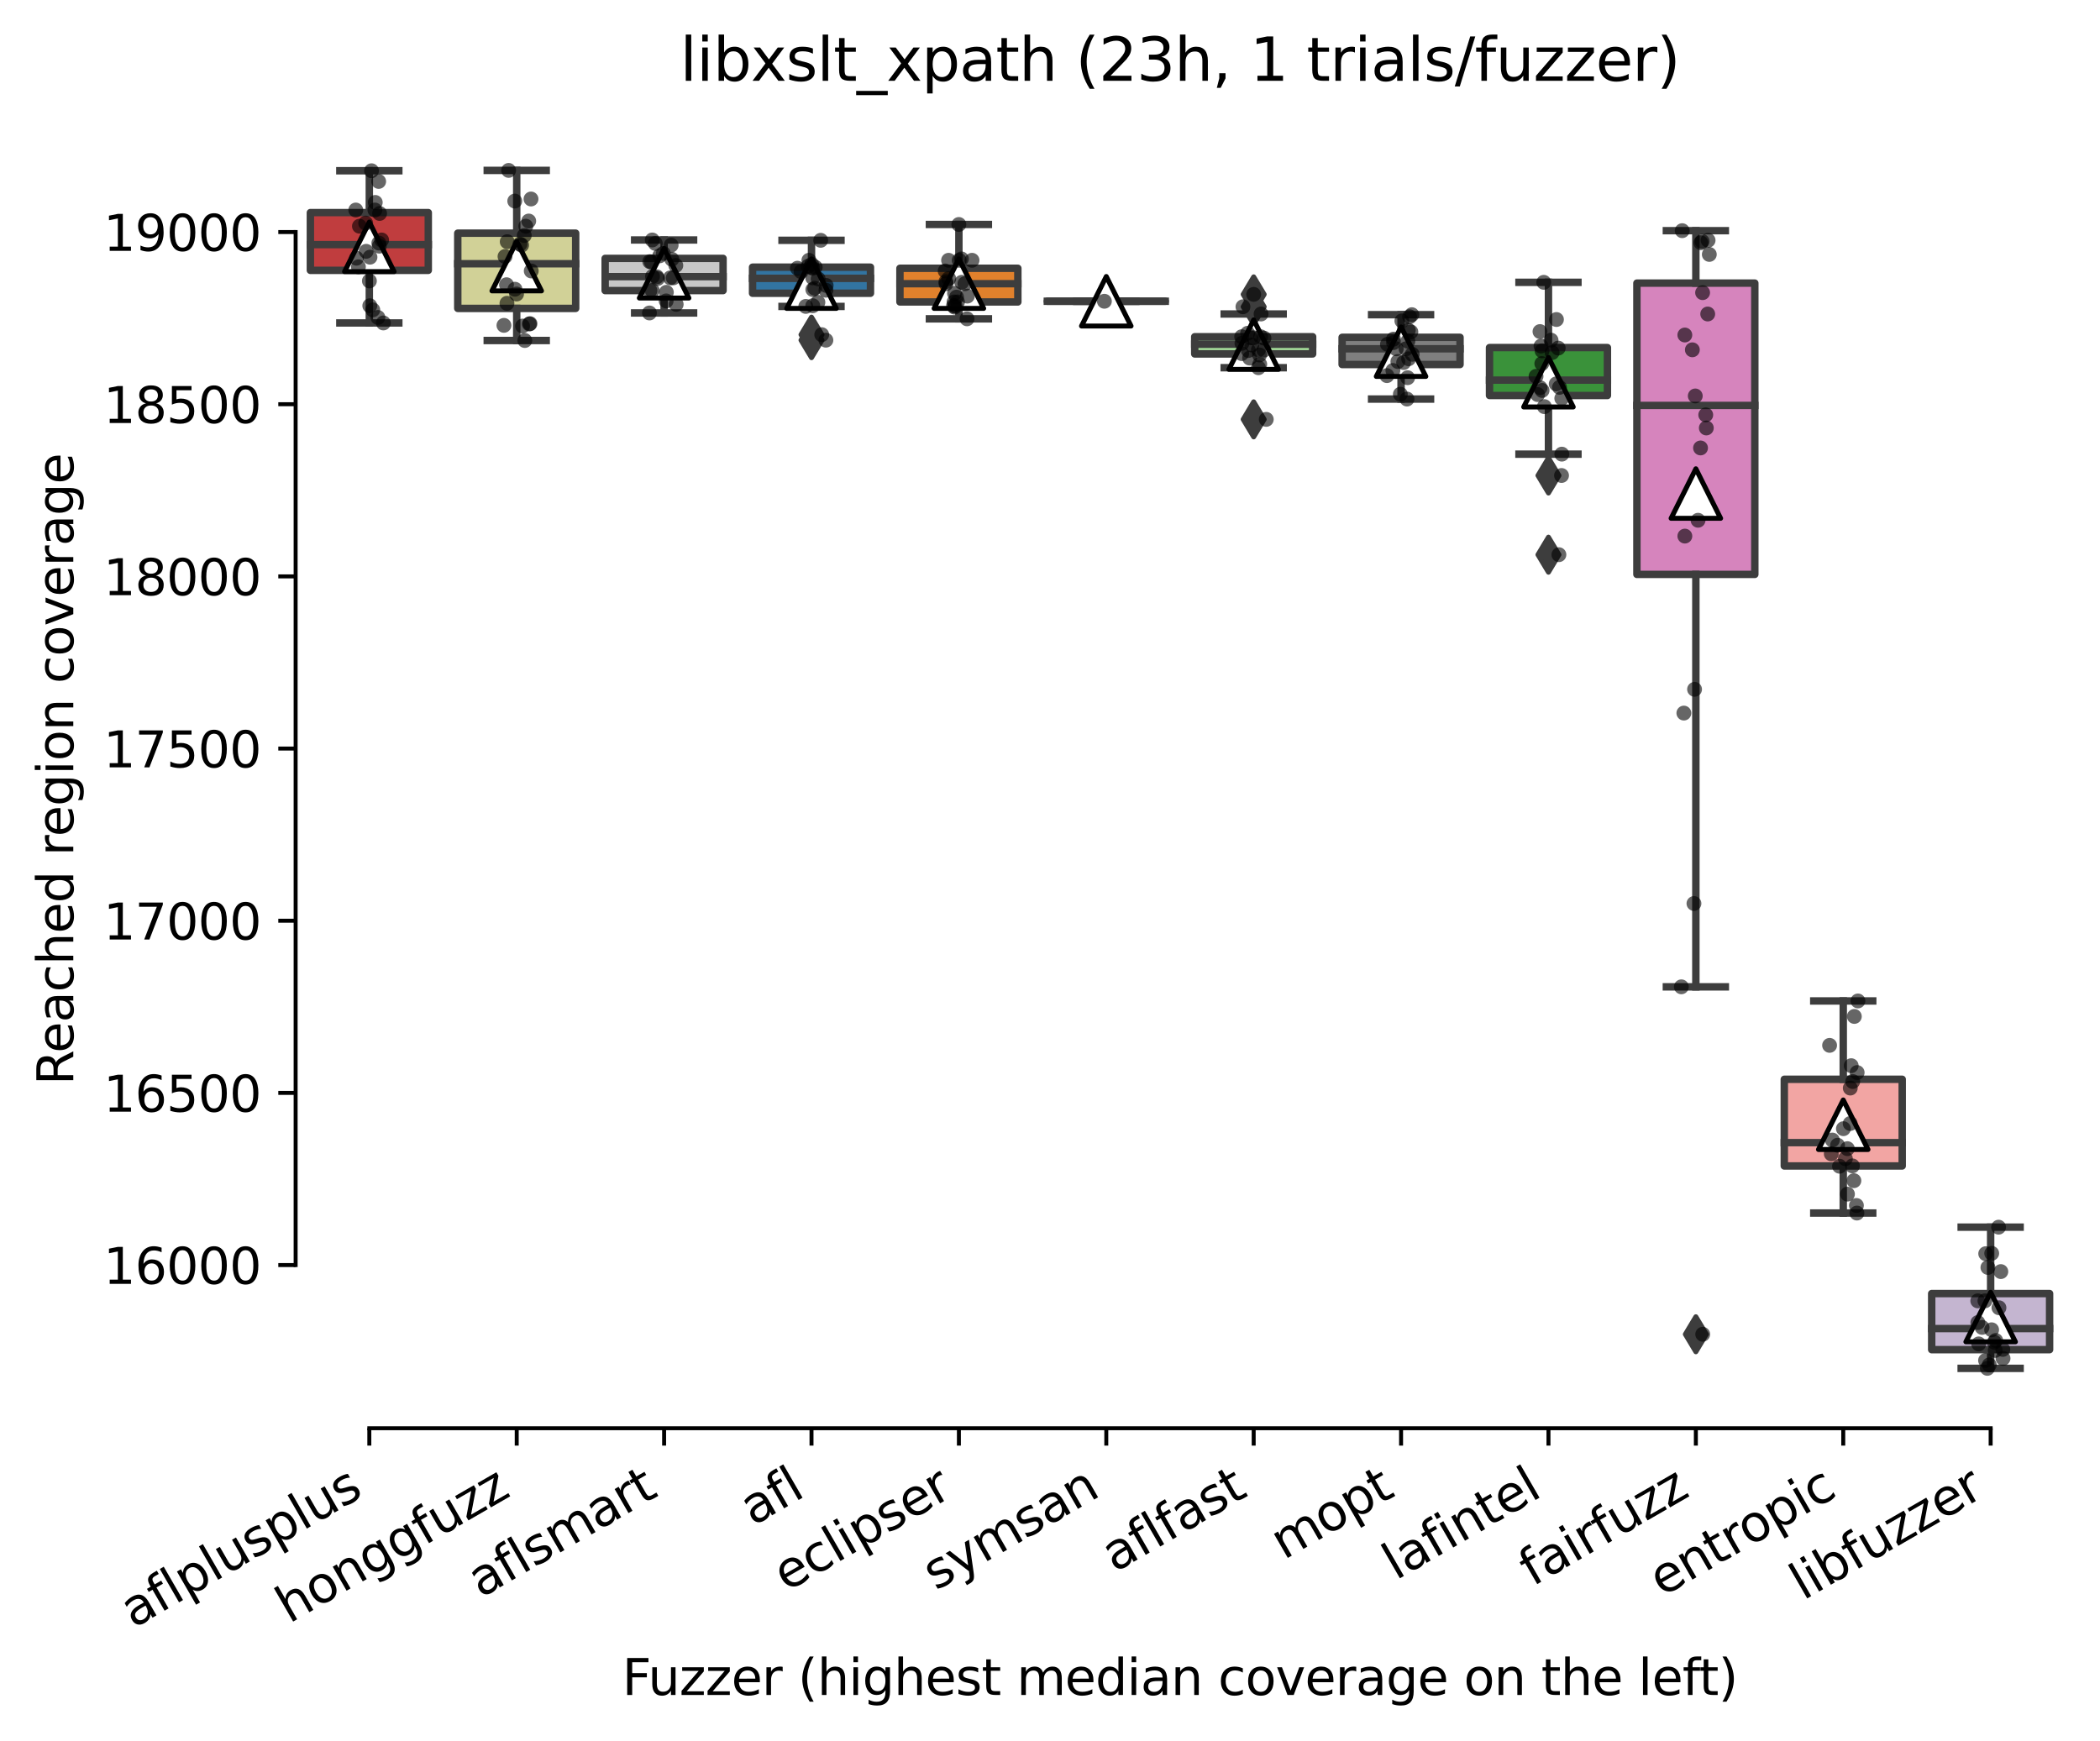 <?xml version="1.0" encoding="utf-8" standalone="no"?>
<!DOCTYPE svg PUBLIC "-//W3C//DTD SVG 1.1//EN"
  "http://www.w3.org/Graphics/SVG/1.1/DTD/svg11.dtd">
<svg xmlns:xlink="http://www.w3.org/1999/xlink" width="424.011pt" height="351.576pt" viewBox="0 0 424.011 351.576" xmlns="http://www.w3.org/2000/svg" version="1.1">
 <defs>
  <style type="text/css">*{stroke-linejoin: round; stroke-linecap: butt}</style>
 </defs>
 <g id="figure_1">
  <g id="patch_1">
   <path d="M 0 351.576 
L 424.011 351.576 
L 424.011 0 
L 0 0 
z
" style="fill: #ffffff"/>
  </g>
  <g id="axes_1">
   <g id="patch_2">
    <path d="M 59.691 288.43 
L 416.811 288.43 
L 416.811 22.318 
L 59.691 22.318 
z
" style="fill: #ffffff"/>
   </g>
   <g id="patch_3">
    <path d="M 62.667 54.597 
L 86.475 54.597 
L 86.475 42.932 
L 62.667 42.932 
L 62.667 54.597 
z
" clip-path="url(#p54c11a5f6d)" style="fill: #c03d3e; stroke: #3d3d3d; stroke-width: 1.5; stroke-linejoin: miter"/>
   </g>
   <g id="patch_4">
    <path d="M 92.427 62.281 
L 116.235 62.281 
L 116.235 47.087 
L 92.427 47.087 
L 92.427 62.281 
z
" clip-path="url(#p54c11a5f6d)" style="fill: #d1d197; stroke: #3d3d3d; stroke-width: 1.5; stroke-linejoin: miter"/>
   </g>
   <g id="patch_5">
    <path d="M 122.187 58.683 
L 145.995 58.683 
L 145.995 52.181 
L 122.187 52.181 
L 122.187 58.683 
z
" clip-path="url(#p54c11a5f6d)" style="fill: #c7c7c7; stroke: #3d3d3d; stroke-width: 1.5; stroke-linejoin: miter"/>
   </g>
   <g id="patch_6">
    <path d="M 151.947 59.222 
L 175.755 59.222 
L 175.755 53.954 
L 151.947 53.954 
L 151.947 59.222 
z
" clip-path="url(#p54c11a5f6d)" style="fill: #3274a1; stroke: #3d3d3d; stroke-width: 1.5; stroke-linejoin: miter"/>
   </g>
   <g id="patch_7">
    <path d="M 181.707 60.977 
L 205.515 60.977 
L 205.515 54.18 
L 181.707 54.18 
L 181.707 60.977 
z
" clip-path="url(#p54c11a5f6d)" style="fill: #e1812c; stroke: #3d3d3d; stroke-width: 1.5; stroke-linejoin: miter"/>
   </g>
   <g id="patch_8">
    <path d="M 211.467 60.838 
L 235.275 60.838 
L 235.275 60.838 
L 211.467 60.838 
L 211.467 60.838 
z
" clip-path="url(#p54c11a5f6d)" style="fill: #a7d4dc; stroke: #3d3d3d; stroke-width: 1.5; stroke-linejoin: miter"/>
   </g>
   <g id="patch_9">
    <path d="M 241.227 71.477 
L 265.035 71.477 
L 265.035 68.001 
L 241.227 68.001 
L 241.227 71.477 
z
" clip-path="url(#p54c11a5f6d)" style="fill: #9fd495; stroke: #3d3d3d; stroke-width: 1.5; stroke-linejoin: miter"/>
   </g>
   <g id="patch_10">
    <path d="M 270.987 73.616 
L 294.795 73.616 
L 294.795 68.122 
L 270.987 68.122 
L 270.987 73.616 
z
" clip-path="url(#p54c11a5f6d)" style="fill: #7f7f7f; stroke: #3d3d3d; stroke-width: 1.5; stroke-linejoin: miter"/>
   </g>
   <g id="patch_11">
    <path d="M 300.747 79.874 
L 324.555 79.874 
L 324.555 70.191 
L 300.747 70.191 
L 300.747 79.874 
z
" clip-path="url(#p54c11a5f6d)" style="fill: #3a923a; stroke: #3d3d3d; stroke-width: 1.5; stroke-linejoin: miter"/>
   </g>
   <g id="patch_12">
    <path d="M 330.507 115.999 
L 354.315 115.999 
L 354.315 57.17 
L 330.507 57.17 
L 330.507 115.999 
z
" clip-path="url(#p54c11a5f6d)" style="fill: #d684bd; stroke: #3d3d3d; stroke-width: 1.5; stroke-linejoin: miter"/>
   </g>
   <g id="patch_13">
    <path d="M 360.267 235.464 
L 384.075 235.464 
L 384.075 217.958 
L 360.267 217.958 
L 360.267 235.464 
z
" clip-path="url(#p54c11a5f6d)" style="fill: #f2a5a3; stroke: #3d3d3d; stroke-width: 1.5; stroke-linejoin: miter"/>
   </g>
   <g id="patch_14">
    <path d="M 390.027 272.562 
L 413.835 272.562 
L 413.835 261.227 
L 390.027 261.227 
L 390.027 272.562 
z
" clip-path="url(#p54c11a5f6d)" style="fill: #c4b5d0; stroke: #3d3d3d; stroke-width: 1.5; stroke-linejoin: miter"/>
   </g>
   <g id="matplotlib.axis_1">
    <g id="xtick_1">
     <g id="line2d_1">
      <defs>
       <path id="ma9937ff740" d="M 0 0 
L 0 3.5 
" style="stroke: #000000; stroke-width: 0.8"/>
      </defs>
      <g>
       <use xlink:href="#ma9937ff740" x="74.571" y="288.43" style="stroke: #000000; stroke-width: 0.8"/>
      </g>
     </g>
     <g id="text_1">
      <!-- aflplusplus -->
      <g transform="translate(26.962 328.897)rotate(-30)scale(0.1 -0.1)">
       <defs>
        <path id="DejaVuSans-61" d="M 2194 1759 
Q 1497 1759 1228 1600 
Q 959 1441 959 1056 
Q 959 750 1161 570 
Q 1363 391 1709 391 
Q 2188 391 2477 730 
Q 2766 1069 2766 1631 
L 2766 1759 
L 2194 1759 
z
M 3341 1997 
L 3341 0 
L 2766 0 
L 2766 531 
Q 2569 213 2275 61 
Q 1981 -91 1556 -91 
Q 1019 -91 701 211 
Q 384 513 384 1019 
Q 384 1609 779 1909 
Q 1175 2209 1959 2209 
L 2766 2209 
L 2766 2266 
Q 2766 2663 2505 2880 
Q 2244 3097 1772 3097 
Q 1472 3097 1187 3025 
Q 903 2953 641 2809 
L 641 3341 
Q 956 3463 1253 3523 
Q 1550 3584 1831 3584 
Q 2591 3584 2966 3190 
Q 3341 2797 3341 1997 
z
" transform="scale(0.016)"/>
        <path id="DejaVuSans-66" d="M 2375 4863 
L 2375 4384 
L 1825 4384 
Q 1516 4384 1395 4259 
Q 1275 4134 1275 3809 
L 1275 3500 
L 2222 3500 
L 2222 3053 
L 1275 3053 
L 1275 0 
L 697 0 
L 697 3053 
L 147 3053 
L 147 3500 
L 697 3500 
L 697 3744 
Q 697 4328 969 4595 
Q 1241 4863 1831 4863 
L 2375 4863 
z
" transform="scale(0.016)"/>
        <path id="DejaVuSans-6c" d="M 603 4863 
L 1178 4863 
L 1178 0 
L 603 0 
L 603 4863 
z
" transform="scale(0.016)"/>
        <path id="DejaVuSans-70" d="M 1159 525 
L 1159 -1331 
L 581 -1331 
L 581 3500 
L 1159 3500 
L 1159 2969 
Q 1341 3281 1617 3432 
Q 1894 3584 2278 3584 
Q 2916 3584 3314 3078 
Q 3713 2572 3713 1747 
Q 3713 922 3314 415 
Q 2916 -91 2278 -91 
Q 1894 -91 1617 61 
Q 1341 213 1159 525 
z
M 3116 1747 
Q 3116 2381 2855 2742 
Q 2594 3103 2138 3103 
Q 1681 3103 1420 2742 
Q 1159 2381 1159 1747 
Q 1159 1113 1420 752 
Q 1681 391 2138 391 
Q 2594 391 2855 752 
Q 3116 1113 3116 1747 
z
" transform="scale(0.016)"/>
        <path id="DejaVuSans-75" d="M 544 1381 
L 544 3500 
L 1119 3500 
L 1119 1403 
Q 1119 906 1312 657 
Q 1506 409 1894 409 
Q 2359 409 2629 706 
Q 2900 1003 2900 1516 
L 2900 3500 
L 3475 3500 
L 3475 0 
L 2900 0 
L 2900 538 
Q 2691 219 2414 64 
Q 2138 -91 1772 -91 
Q 1169 -91 856 284 
Q 544 659 544 1381 
z
M 1991 3584 
L 1991 3584 
z
" transform="scale(0.016)"/>
        <path id="DejaVuSans-73" d="M 2834 3397 
L 2834 2853 
Q 2591 2978 2328 3040 
Q 2066 3103 1784 3103 
Q 1356 3103 1142 2972 
Q 928 2841 928 2578 
Q 928 2378 1081 2264 
Q 1234 2150 1697 2047 
L 1894 2003 
Q 2506 1872 2764 1633 
Q 3022 1394 3022 966 
Q 3022 478 2636 193 
Q 2250 -91 1575 -91 
Q 1294 -91 989 -36 
Q 684 19 347 128 
L 347 722 
Q 666 556 975 473 
Q 1284 391 1588 391 
Q 1994 391 2212 530 
Q 2431 669 2431 922 
Q 2431 1156 2273 1281 
Q 2116 1406 1581 1522 
L 1381 1569 
Q 847 1681 609 1914 
Q 372 2147 372 2553 
Q 372 3047 722 3315 
Q 1072 3584 1716 3584 
Q 2034 3584 2315 3537 
Q 2597 3491 2834 3397 
z
" transform="scale(0.016)"/>
       </defs>
       <use xlink:href="#DejaVuSans-61"/>
       <use xlink:href="#DejaVuSans-66" x="61.279"/>
       <use xlink:href="#DejaVuSans-6c" x="96.484"/>
       <use xlink:href="#DejaVuSans-70" x="124.268"/>
       <use xlink:href="#DejaVuSans-6c" x="187.744"/>
       <use xlink:href="#DejaVuSans-75" x="215.527"/>
       <use xlink:href="#DejaVuSans-73" x="278.906"/>
       <use xlink:href="#DejaVuSans-70" x="331.006"/>
       <use xlink:href="#DejaVuSans-6c" x="394.482"/>
       <use xlink:href="#DejaVuSans-75" x="422.266"/>
       <use xlink:href="#DejaVuSans-73" x="485.645"/>
      </g>
     </g>
    </g>
    <g id="xtick_2">
     <g id="line2d_2">
      <g>
       <use xlink:href="#ma9937ff740" x="104.331" y="288.43" style="stroke: #000000; stroke-width: 0.8"/>
      </g>
     </g>
     <g id="text_2">
      <!-- honggfuzz -->
      <g transform="translate(58.391 327.933)rotate(-30)scale(0.1 -0.1)">
       <defs>
        <path id="DejaVuSans-68" d="M 3513 2113 
L 3513 0 
L 2938 0 
L 2938 2094 
Q 2938 2591 2744 2837 
Q 2550 3084 2163 3084 
Q 1697 3084 1428 2787 
Q 1159 2491 1159 1978 
L 1159 0 
L 581 0 
L 581 4863 
L 1159 4863 
L 1159 2956 
Q 1366 3272 1645 3428 
Q 1925 3584 2291 3584 
Q 2894 3584 3203 3211 
Q 3513 2838 3513 2113 
z
" transform="scale(0.016)"/>
        <path id="DejaVuSans-6f" d="M 1959 3097 
Q 1497 3097 1228 2736 
Q 959 2375 959 1747 
Q 959 1119 1226 758 
Q 1494 397 1959 397 
Q 2419 397 2687 759 
Q 2956 1122 2956 1747 
Q 2956 2369 2687 2733 
Q 2419 3097 1959 3097 
z
M 1959 3584 
Q 2709 3584 3137 3096 
Q 3566 2609 3566 1747 
Q 3566 888 3137 398 
Q 2709 -91 1959 -91 
Q 1206 -91 779 398 
Q 353 888 353 1747 
Q 353 2609 779 3096 
Q 1206 3584 1959 3584 
z
" transform="scale(0.016)"/>
        <path id="DejaVuSans-6e" d="M 3513 2113 
L 3513 0 
L 2938 0 
L 2938 2094 
Q 2938 2591 2744 2837 
Q 2550 3084 2163 3084 
Q 1697 3084 1428 2787 
Q 1159 2491 1159 1978 
L 1159 0 
L 581 0 
L 581 3500 
L 1159 3500 
L 1159 2956 
Q 1366 3272 1645 3428 
Q 1925 3584 2291 3584 
Q 2894 3584 3203 3211 
Q 3513 2838 3513 2113 
z
" transform="scale(0.016)"/>
        <path id="DejaVuSans-67" d="M 2906 1791 
Q 2906 2416 2648 2759 
Q 2391 3103 1925 3103 
Q 1463 3103 1205 2759 
Q 947 2416 947 1791 
Q 947 1169 1205 825 
Q 1463 481 1925 481 
Q 2391 481 2648 825 
Q 2906 1169 2906 1791 
z
M 3481 434 
Q 3481 -459 3084 -895 
Q 2688 -1331 1869 -1331 
Q 1566 -1331 1297 -1286 
Q 1028 -1241 775 -1147 
L 775 -588 
Q 1028 -725 1275 -790 
Q 1522 -856 1778 -856 
Q 2344 -856 2625 -561 
Q 2906 -266 2906 331 
L 2906 616 
Q 2728 306 2450 153 
Q 2172 0 1784 0 
Q 1141 0 747 490 
Q 353 981 353 1791 
Q 353 2603 747 3093 
Q 1141 3584 1784 3584 
Q 2172 3584 2450 3431 
Q 2728 3278 2906 2969 
L 2906 3500 
L 3481 3500 
L 3481 434 
z
" transform="scale(0.016)"/>
        <path id="DejaVuSans-7a" d="M 353 3500 
L 3084 3500 
L 3084 2975 
L 922 459 
L 3084 459 
L 3084 0 
L 275 0 
L 275 525 
L 2438 3041 
L 353 3041 
L 353 3500 
z
" transform="scale(0.016)"/>
       </defs>
       <use xlink:href="#DejaVuSans-68"/>
       <use xlink:href="#DejaVuSans-6f" x="63.379"/>
       <use xlink:href="#DejaVuSans-6e" x="124.561"/>
       <use xlink:href="#DejaVuSans-67" x="187.939"/>
       <use xlink:href="#DejaVuSans-67" x="251.416"/>
       <use xlink:href="#DejaVuSans-66" x="314.893"/>
       <use xlink:href="#DejaVuSans-75" x="350.098"/>
       <use xlink:href="#DejaVuSans-7a" x="413.477"/>
       <use xlink:href="#DejaVuSans-7a" x="465.967"/>
      </g>
     </g>
    </g>
    <g id="xtick_3">
     <g id="line2d_3">
      <g>
       <use xlink:href="#ma9937ff740" x="134.091" y="288.43" style="stroke: #000000; stroke-width: 0.8"/>
      </g>
     </g>
     <g id="text_3">
      <!-- aflsmart -->
      <g transform="translate(97.08 322.779)rotate(-30)scale(0.1 -0.1)">
       <defs>
        <path id="DejaVuSans-6d" d="M 3328 2828 
Q 3544 3216 3844 3400 
Q 4144 3584 4550 3584 
Q 5097 3584 5394 3201 
Q 5691 2819 5691 2113 
L 5691 0 
L 5113 0 
L 5113 2094 
Q 5113 2597 4934 2840 
Q 4756 3084 4391 3084 
Q 3944 3084 3684 2787 
Q 3425 2491 3425 1978 
L 3425 0 
L 2847 0 
L 2847 2094 
Q 2847 2600 2669 2842 
Q 2491 3084 2119 3084 
Q 1678 3084 1418 2786 
Q 1159 2488 1159 1978 
L 1159 0 
L 581 0 
L 581 3500 
L 1159 3500 
L 1159 2956 
Q 1356 3278 1631 3431 
Q 1906 3584 2284 3584 
Q 2666 3584 2933 3390 
Q 3200 3197 3328 2828 
z
" transform="scale(0.016)"/>
        <path id="DejaVuSans-72" d="M 2631 2963 
Q 2534 3019 2420 3045 
Q 2306 3072 2169 3072 
Q 1681 3072 1420 2755 
Q 1159 2438 1159 1844 
L 1159 0 
L 581 0 
L 581 3500 
L 1159 3500 
L 1159 2956 
Q 1341 3275 1631 3429 
Q 1922 3584 2338 3584 
Q 2397 3584 2469 3576 
Q 2541 3569 2628 3553 
L 2631 2963 
z
" transform="scale(0.016)"/>
        <path id="DejaVuSans-74" d="M 1172 4494 
L 1172 3500 
L 2356 3500 
L 2356 3053 
L 1172 3053 
L 1172 1153 
Q 1172 725 1289 603 
Q 1406 481 1766 481 
L 2356 481 
L 2356 0 
L 1766 0 
Q 1100 0 847 248 
Q 594 497 594 1153 
L 594 3053 
L 172 3053 
L 172 3500 
L 594 3500 
L 594 4494 
L 1172 4494 
z
" transform="scale(0.016)"/>
       </defs>
       <use xlink:href="#DejaVuSans-61"/>
       <use xlink:href="#DejaVuSans-66" x="61.279"/>
       <use xlink:href="#DejaVuSans-6c" x="96.484"/>
       <use xlink:href="#DejaVuSans-73" x="124.268"/>
       <use xlink:href="#DejaVuSans-6d" x="176.367"/>
       <use xlink:href="#DejaVuSans-61" x="273.779"/>
       <use xlink:href="#DejaVuSans-72" x="335.059"/>
       <use xlink:href="#DejaVuSans-74" x="376.172"/>
      </g>
     </g>
    </g>
    <g id="xtick_4">
     <g id="line2d_4">
      <g>
       <use xlink:href="#ma9937ff740" x="163.851" y="288.43" style="stroke: #000000; stroke-width: 0.8"/>
      </g>
     </g>
     <g id="text_4">
      <!-- afl -->
      <g transform="translate(152.049 308.224)rotate(-30)scale(0.1 -0.1)">
       <use xlink:href="#DejaVuSans-61"/>
       <use xlink:href="#DejaVuSans-66" x="61.279"/>
       <use xlink:href="#DejaVuSans-6c" x="96.484"/>
      </g>
     </g>
    </g>
    <g id="xtick_5">
     <g id="line2d_5">
      <g>
       <use xlink:href="#ma9937ff740" x="193.611" y="288.43" style="stroke: #000000; stroke-width: 0.8"/>
      </g>
     </g>
     <g id="text_5">
      <!-- eclipser -->
      <g transform="translate(158.77 321.525)rotate(-30)scale(0.1 -0.1)">
       <defs>
        <path id="DejaVuSans-65" d="M 3597 1894 
L 3597 1613 
L 953 1613 
Q 991 1019 1311 708 
Q 1631 397 2203 397 
Q 2534 397 2845 478 
Q 3156 559 3463 722 
L 3463 178 
Q 3153 47 2828 -22 
Q 2503 -91 2169 -91 
Q 1331 -91 842 396 
Q 353 884 353 1716 
Q 353 2575 817 3079 
Q 1281 3584 2069 3584 
Q 2775 3584 3186 3129 
Q 3597 2675 3597 1894 
z
M 3022 2063 
Q 3016 2534 2758 2815 
Q 2500 3097 2075 3097 
Q 1594 3097 1305 2825 
Q 1016 2553 972 2059 
L 3022 2063 
z
" transform="scale(0.016)"/>
        <path id="DejaVuSans-63" d="M 3122 3366 
L 3122 2828 
Q 2878 2963 2633 3030 
Q 2388 3097 2138 3097 
Q 1578 3097 1268 2742 
Q 959 2388 959 1747 
Q 959 1106 1268 751 
Q 1578 397 2138 397 
Q 2388 397 2633 464 
Q 2878 531 3122 666 
L 3122 134 
Q 2881 22 2623 -34 
Q 2366 -91 2075 -91 
Q 1284 -91 818 406 
Q 353 903 353 1747 
Q 353 2603 823 3093 
Q 1294 3584 2113 3584 
Q 2378 3584 2631 3529 
Q 2884 3475 3122 3366 
z
" transform="scale(0.016)"/>
        <path id="DejaVuSans-69" d="M 603 3500 
L 1178 3500 
L 1178 0 
L 603 0 
L 603 3500 
z
M 603 4863 
L 1178 4863 
L 1178 4134 
L 603 4134 
L 603 4863 
z
" transform="scale(0.016)"/>
       </defs>
       <use xlink:href="#DejaVuSans-65"/>
       <use xlink:href="#DejaVuSans-63" x="61.523"/>
       <use xlink:href="#DejaVuSans-6c" x="116.504"/>
       <use xlink:href="#DejaVuSans-69" x="144.287"/>
       <use xlink:href="#DejaVuSans-70" x="172.07"/>
       <use xlink:href="#DejaVuSans-73" x="235.547"/>
       <use xlink:href="#DejaVuSans-65" x="287.646"/>
       <use xlink:href="#DejaVuSans-72" x="349.17"/>
      </g>
     </g>
    </g>
    <g id="xtick_6">
     <g id="line2d_6">
      <g>
       <use xlink:href="#ma9937ff740" x="223.371" y="288.43" style="stroke: #000000; stroke-width: 0.8"/>
      </g>
     </g>
     <g id="text_6">
      <!-- symsan -->
      <g transform="translate(188.951 321.282)rotate(-30)scale(0.1 -0.1)">
       <defs>
        <path id="DejaVuSans-79" d="M 2059 -325 
Q 1816 -950 1584 -1140 
Q 1353 -1331 966 -1331 
L 506 -1331 
L 506 -850 
L 844 -850 
Q 1081 -850 1212 -737 
Q 1344 -625 1503 -206 
L 1606 56 
L 191 3500 
L 800 3500 
L 1894 763 
L 2988 3500 
L 3597 3500 
L 2059 -325 
z
" transform="scale(0.016)"/>
       </defs>
       <use xlink:href="#DejaVuSans-73"/>
       <use xlink:href="#DejaVuSans-79" x="52.1"/>
       <use xlink:href="#DejaVuSans-6d" x="111.279"/>
       <use xlink:href="#DejaVuSans-73" x="208.691"/>
       <use xlink:href="#DejaVuSans-61" x="260.791"/>
       <use xlink:href="#DejaVuSans-6e" x="322.07"/>
      </g>
     </g>
    </g>
    <g id="xtick_7">
     <g id="line2d_7">
      <g>
       <use xlink:href="#ma9937ff740" x="253.131" y="288.43" style="stroke: #000000; stroke-width: 0.8"/>
      </g>
     </g>
     <g id="text_7">
      <!-- aflfast -->
      <g transform="translate(225.067 317.613)rotate(-30)scale(0.1 -0.1)">
       <use xlink:href="#DejaVuSans-61"/>
       <use xlink:href="#DejaVuSans-66" x="61.279"/>
       <use xlink:href="#DejaVuSans-6c" x="96.484"/>
       <use xlink:href="#DejaVuSans-66" x="124.268"/>
       <use xlink:href="#DejaVuSans-61" x="159.473"/>
       <use xlink:href="#DejaVuSans-73" x="220.752"/>
       <use xlink:href="#DejaVuSans-74" x="272.852"/>
      </g>
     </g>
    </g>
    <g id="xtick_8">
     <g id="line2d_8">
      <g>
       <use xlink:href="#ma9937ff740" x="282.891" y="288.43" style="stroke: #000000; stroke-width: 0.8"/>
      </g>
     </g>
     <g id="text_8">
      <!-- mopt -->
      <g transform="translate(259.223 315.075)rotate(-30)scale(0.1 -0.1)">
       <use xlink:href="#DejaVuSans-6d"/>
       <use xlink:href="#DejaVuSans-6f" x="97.412"/>
       <use xlink:href="#DejaVuSans-70" x="158.594"/>
       <use xlink:href="#DejaVuSans-74" x="222.07"/>
      </g>
     </g>
    </g>
    <g id="xtick_9">
     <g id="line2d_9">
      <g>
       <use xlink:href="#ma9937ff740" x="312.651" y="288.43" style="stroke: #000000; stroke-width: 0.8"/>
      </g>
     </g>
     <g id="text_9">
      <!-- lafintel -->
      <g transform="translate(281.825 319.207)rotate(-30)scale(0.1 -0.1)">
       <use xlink:href="#DejaVuSans-6c"/>
       <use xlink:href="#DejaVuSans-61" x="27.783"/>
       <use xlink:href="#DejaVuSans-66" x="89.062"/>
       <use xlink:href="#DejaVuSans-69" x="124.268"/>
       <use xlink:href="#DejaVuSans-6e" x="152.051"/>
       <use xlink:href="#DejaVuSans-74" x="215.43"/>
       <use xlink:href="#DejaVuSans-65" x="254.639"/>
       <use xlink:href="#DejaVuSans-6c" x="316.162"/>
      </g>
     </g>
    </g>
    <g id="xtick_10">
     <g id="line2d_10">
      <g>
       <use xlink:href="#ma9937ff740" x="342.411" y="288.43" style="stroke: #000000; stroke-width: 0.8"/>
      </g>
     </g>
     <g id="text_10">
      <!-- fairfuzz -->
      <g transform="translate(309.421 320.457)rotate(-30)scale(0.1 -0.1)">
       <use xlink:href="#DejaVuSans-66"/>
       <use xlink:href="#DejaVuSans-61" x="35.205"/>
       <use xlink:href="#DejaVuSans-69" x="96.484"/>
       <use xlink:href="#DejaVuSans-72" x="124.268"/>
       <use xlink:href="#DejaVuSans-66" x="165.381"/>
       <use xlink:href="#DejaVuSans-75" x="200.586"/>
       <use xlink:href="#DejaVuSans-7a" x="263.965"/>
       <use xlink:href="#DejaVuSans-7a" x="316.455"/>
      </g>
     </g>
    </g>
    <g id="xtick_11">
     <g id="line2d_11">
      <g>
       <use xlink:href="#ma9937ff740" x="372.171" y="288.43" style="stroke: #000000; stroke-width: 0.8"/>
      </g>
     </g>
     <g id="text_11">
      <!-- entropic -->
      <g transform="translate(335.589 322.531)rotate(-30)scale(0.1 -0.1)">
       <use xlink:href="#DejaVuSans-65"/>
       <use xlink:href="#DejaVuSans-6e" x="61.523"/>
       <use xlink:href="#DejaVuSans-74" x="124.902"/>
       <use xlink:href="#DejaVuSans-72" x="164.111"/>
       <use xlink:href="#DejaVuSans-6f" x="202.975"/>
       <use xlink:href="#DejaVuSans-70" x="264.156"/>
       <use xlink:href="#DejaVuSans-69" x="327.633"/>
       <use xlink:href="#DejaVuSans-63" x="355.416"/>
      </g>
     </g>
    </g>
    <g id="xtick_12">
     <g id="line2d_12">
      <g>
       <use xlink:href="#ma9937ff740" x="401.931" y="288.43" style="stroke: #000000; stroke-width: 0.8"/>
      </g>
     </g>
     <g id="text_12">
      <!-- libfuzzer -->
      <g transform="translate(364.064 323.272)rotate(-30)scale(0.1 -0.1)">
       <defs>
        <path id="DejaVuSans-62" d="M 3116 1747 
Q 3116 2381 2855 2742 
Q 2594 3103 2138 3103 
Q 1681 3103 1420 2742 
Q 1159 2381 1159 1747 
Q 1159 1113 1420 752 
Q 1681 391 2138 391 
Q 2594 391 2855 752 
Q 3116 1113 3116 1747 
z
M 1159 2969 
Q 1341 3281 1617 3432 
Q 1894 3584 2278 3584 
Q 2916 3584 3314 3078 
Q 3713 2572 3713 1747 
Q 3713 922 3314 415 
Q 2916 -91 2278 -91 
Q 1894 -91 1617 61 
Q 1341 213 1159 525 
L 1159 0 
L 581 0 
L 581 4863 
L 1159 4863 
L 1159 2969 
z
" transform="scale(0.016)"/>
       </defs>
       <use xlink:href="#DejaVuSans-6c"/>
       <use xlink:href="#DejaVuSans-69" x="27.783"/>
       <use xlink:href="#DejaVuSans-62" x="55.566"/>
       <use xlink:href="#DejaVuSans-66" x="119.043"/>
       <use xlink:href="#DejaVuSans-75" x="154.248"/>
       <use xlink:href="#DejaVuSans-7a" x="217.627"/>
       <use xlink:href="#DejaVuSans-7a" x="270.117"/>
       <use xlink:href="#DejaVuSans-65" x="322.607"/>
       <use xlink:href="#DejaVuSans-72" x="384.131"/>
      </g>
     </g>
    </g>
    <g id="text_13">
     <!-- Fuzzer (highest median coverage on the left) -->
     <g transform="translate(125.633 342.297)scale(0.1 -0.1)">
      <defs>
       <path id="DejaVuSans-46" d="M 628 4666 
L 3309 4666 
L 3309 4134 
L 1259 4134 
L 1259 2759 
L 3109 2759 
L 3109 2228 
L 1259 2228 
L 1259 0 
L 628 0 
L 628 4666 
z
" transform="scale(0.016)"/>
       <path id="DejaVuSans-20" transform="scale(0.016)"/>
       <path id="DejaVuSans-28" d="M 1984 4856 
Q 1566 4138 1362 3434 
Q 1159 2731 1159 2009 
Q 1159 1288 1364 580 
Q 1569 -128 1984 -844 
L 1484 -844 
Q 1016 -109 783 600 
Q 550 1309 550 2009 
Q 550 2706 781 3412 
Q 1013 4119 1484 4856 
L 1984 4856 
z
" transform="scale(0.016)"/>
       <path id="DejaVuSans-64" d="M 2906 2969 
L 2906 4863 
L 3481 4863 
L 3481 0 
L 2906 0 
L 2906 525 
Q 2725 213 2448 61 
Q 2172 -91 1784 -91 
Q 1150 -91 751 415 
Q 353 922 353 1747 
Q 353 2572 751 3078 
Q 1150 3584 1784 3584 
Q 2172 3584 2448 3432 
Q 2725 3281 2906 2969 
z
M 947 1747 
Q 947 1113 1208 752 
Q 1469 391 1925 391 
Q 2381 391 2643 752 
Q 2906 1113 2906 1747 
Q 2906 2381 2643 2742 
Q 2381 3103 1925 3103 
Q 1469 3103 1208 2742 
Q 947 2381 947 1747 
z
" transform="scale(0.016)"/>
       <path id="DejaVuSans-76" d="M 191 3500 
L 800 3500 
L 1894 563 
L 2988 3500 
L 3597 3500 
L 2284 0 
L 1503 0 
L 191 3500 
z
" transform="scale(0.016)"/>
       <path id="DejaVuSans-29" d="M 513 4856 
L 1013 4856 
Q 1481 4119 1714 3412 
Q 1947 2706 1947 2009 
Q 1947 1309 1714 600 
Q 1481 -109 1013 -844 
L 513 -844 
Q 928 -128 1133 580 
Q 1338 1288 1338 2009 
Q 1338 2731 1133 3434 
Q 928 4138 513 4856 
z
" transform="scale(0.016)"/>
      </defs>
      <use xlink:href="#DejaVuSans-46"/>
      <use xlink:href="#DejaVuSans-75" x="52.02"/>
      <use xlink:href="#DejaVuSans-7a" x="115.398"/>
      <use xlink:href="#DejaVuSans-7a" x="167.889"/>
      <use xlink:href="#DejaVuSans-65" x="220.379"/>
      <use xlink:href="#DejaVuSans-72" x="281.902"/>
      <use xlink:href="#DejaVuSans-20" x="323.016"/>
      <use xlink:href="#DejaVuSans-28" x="354.803"/>
      <use xlink:href="#DejaVuSans-68" x="393.816"/>
      <use xlink:href="#DejaVuSans-69" x="457.195"/>
      <use xlink:href="#DejaVuSans-67" x="484.979"/>
      <use xlink:href="#DejaVuSans-68" x="548.455"/>
      <use xlink:href="#DejaVuSans-65" x="611.834"/>
      <use xlink:href="#DejaVuSans-73" x="673.357"/>
      <use xlink:href="#DejaVuSans-74" x="725.457"/>
      <use xlink:href="#DejaVuSans-20" x="764.666"/>
      <use xlink:href="#DejaVuSans-6d" x="796.453"/>
      <use xlink:href="#DejaVuSans-65" x="893.865"/>
      <use xlink:href="#DejaVuSans-64" x="955.389"/>
      <use xlink:href="#DejaVuSans-69" x="1018.865"/>
      <use xlink:href="#DejaVuSans-61" x="1046.648"/>
      <use xlink:href="#DejaVuSans-6e" x="1107.928"/>
      <use xlink:href="#DejaVuSans-20" x="1171.307"/>
      <use xlink:href="#DejaVuSans-63" x="1203.094"/>
      <use xlink:href="#DejaVuSans-6f" x="1258.074"/>
      <use xlink:href="#DejaVuSans-76" x="1319.256"/>
      <use xlink:href="#DejaVuSans-65" x="1378.436"/>
      <use xlink:href="#DejaVuSans-72" x="1439.959"/>
      <use xlink:href="#DejaVuSans-61" x="1481.072"/>
      <use xlink:href="#DejaVuSans-67" x="1542.352"/>
      <use xlink:href="#DejaVuSans-65" x="1605.828"/>
      <use xlink:href="#DejaVuSans-20" x="1667.352"/>
      <use xlink:href="#DejaVuSans-6f" x="1699.139"/>
      <use xlink:href="#DejaVuSans-6e" x="1760.32"/>
      <use xlink:href="#DejaVuSans-20" x="1823.699"/>
      <use xlink:href="#DejaVuSans-74" x="1855.486"/>
      <use xlink:href="#DejaVuSans-68" x="1894.695"/>
      <use xlink:href="#DejaVuSans-65" x="1958.074"/>
      <use xlink:href="#DejaVuSans-20" x="2019.598"/>
      <use xlink:href="#DejaVuSans-6c" x="2051.385"/>
      <use xlink:href="#DejaVuSans-65" x="2079.168"/>
      <use xlink:href="#DejaVuSans-66" x="2140.691"/>
      <use xlink:href="#DejaVuSans-74" x="2174.146"/>
      <use xlink:href="#DejaVuSans-29" x="2213.355"/>
     </g>
    </g>
   </g>
   <g id="matplotlib.axis_2">
    <g id="ytick_1">
     <g id="line2d_13">
      <defs>
       <path id="m06be7ea8f5" d="M 0 0 
L -3.5 0 
" style="stroke: #000000; stroke-width: 0.8"/>
      </defs>
      <g>
       <use xlink:href="#m06be7ea8f5" x="59.691" y="255.473" style="stroke: #000000; stroke-width: 0.8"/>
      </g>
     </g>
     <g id="text_14">
      <!-- 16000 -->
      <g transform="translate(20.878 259.272)scale(0.1 -0.1)">
       <defs>
        <path id="DejaVuSans-31" d="M 794 531 
L 1825 531 
L 1825 4091 
L 703 3866 
L 703 4441 
L 1819 4666 
L 2450 4666 
L 2450 531 
L 3481 531 
L 3481 0 
L 794 0 
L 794 531 
z
" transform="scale(0.016)"/>
        <path id="DejaVuSans-36" d="M 2113 2584 
Q 1688 2584 1439 2293 
Q 1191 2003 1191 1497 
Q 1191 994 1439 701 
Q 1688 409 2113 409 
Q 2538 409 2786 701 
Q 3034 994 3034 1497 
Q 3034 2003 2786 2293 
Q 2538 2584 2113 2584 
z
M 3366 4563 
L 3366 3988 
Q 3128 4100 2886 4159 
Q 2644 4219 2406 4219 
Q 1781 4219 1451 3797 
Q 1122 3375 1075 2522 
Q 1259 2794 1537 2939 
Q 1816 3084 2150 3084 
Q 2853 3084 3261 2657 
Q 3669 2231 3669 1497 
Q 3669 778 3244 343 
Q 2819 -91 2113 -91 
Q 1303 -91 875 529 
Q 447 1150 447 2328 
Q 447 3434 972 4092 
Q 1497 4750 2381 4750 
Q 2619 4750 2861 4703 
Q 3103 4656 3366 4563 
z
" transform="scale(0.016)"/>
        <path id="DejaVuSans-30" d="M 2034 4250 
Q 1547 4250 1301 3770 
Q 1056 3291 1056 2328 
Q 1056 1369 1301 889 
Q 1547 409 2034 409 
Q 2525 409 2770 889 
Q 3016 1369 3016 2328 
Q 3016 3291 2770 3770 
Q 2525 4250 2034 4250 
z
M 2034 4750 
Q 2819 4750 3233 4129 
Q 3647 3509 3647 2328 
Q 3647 1150 3233 529 
Q 2819 -91 2034 -91 
Q 1250 -91 836 529 
Q 422 1150 422 2328 
Q 422 3509 836 4129 
Q 1250 4750 2034 4750 
z
" transform="scale(0.016)"/>
       </defs>
       <use xlink:href="#DejaVuSans-31"/>
       <use xlink:href="#DejaVuSans-36" x="63.623"/>
       <use xlink:href="#DejaVuSans-30" x="127.246"/>
       <use xlink:href="#DejaVuSans-30" x="190.869"/>
       <use xlink:href="#DejaVuSans-30" x="254.492"/>
      </g>
     </g>
    </g>
    <g id="ytick_2">
     <g id="line2d_14">
      <g>
       <use xlink:href="#m06be7ea8f5" x="59.691" y="220.704" style="stroke: #000000; stroke-width: 0.8"/>
      </g>
     </g>
     <g id="text_15">
      <!-- 16500 -->
      <g transform="translate(20.878 224.504)scale(0.1 -0.1)">
       <defs>
        <path id="DejaVuSans-35" d="M 691 4666 
L 3169 4666 
L 3169 4134 
L 1269 4134 
L 1269 2991 
Q 1406 3038 1543 3061 
Q 1681 3084 1819 3084 
Q 2600 3084 3056 2656 
Q 3513 2228 3513 1497 
Q 3513 744 3044 326 
Q 2575 -91 1722 -91 
Q 1428 -91 1123 -41 
Q 819 9 494 109 
L 494 744 
Q 775 591 1075 516 
Q 1375 441 1709 441 
Q 2250 441 2565 725 
Q 2881 1009 2881 1497 
Q 2881 1984 2565 2268 
Q 2250 2553 1709 2553 
Q 1456 2553 1204 2497 
Q 953 2441 691 2322 
L 691 4666 
z
" transform="scale(0.016)"/>
       </defs>
       <use xlink:href="#DejaVuSans-31"/>
       <use xlink:href="#DejaVuSans-36" x="63.623"/>
       <use xlink:href="#DejaVuSans-35" x="127.246"/>
       <use xlink:href="#DejaVuSans-30" x="190.869"/>
       <use xlink:href="#DejaVuSans-30" x="254.492"/>
      </g>
     </g>
    </g>
    <g id="ytick_3">
     <g id="line2d_15">
      <g>
       <use xlink:href="#m06be7ea8f5" x="59.691" y="185.936" style="stroke: #000000; stroke-width: 0.8"/>
      </g>
     </g>
     <g id="text_16">
      <!-- 17000 -->
      <g transform="translate(20.878 189.735)scale(0.1 -0.1)">
       <defs>
        <path id="DejaVuSans-37" d="M 525 4666 
L 3525 4666 
L 3525 4397 
L 1831 0 
L 1172 0 
L 2766 4134 
L 525 4134 
L 525 4666 
z
" transform="scale(0.016)"/>
       </defs>
       <use xlink:href="#DejaVuSans-31"/>
       <use xlink:href="#DejaVuSans-37" x="63.623"/>
       <use xlink:href="#DejaVuSans-30" x="127.246"/>
       <use xlink:href="#DejaVuSans-30" x="190.869"/>
       <use xlink:href="#DejaVuSans-30" x="254.492"/>
      </g>
     </g>
    </g>
    <g id="ytick_4">
     <g id="line2d_16">
      <g>
       <use xlink:href="#m06be7ea8f5" x="59.691" y="151.167" style="stroke: #000000; stroke-width: 0.8"/>
      </g>
     </g>
     <g id="text_17">
      <!-- 17500 -->
      <g transform="translate(20.878 154.966)scale(0.1 -0.1)">
       <use xlink:href="#DejaVuSans-31"/>
       <use xlink:href="#DejaVuSans-37" x="63.623"/>
       <use xlink:href="#DejaVuSans-35" x="127.246"/>
       <use xlink:href="#DejaVuSans-30" x="190.869"/>
       <use xlink:href="#DejaVuSans-30" x="254.492"/>
      </g>
     </g>
    </g>
    <g id="ytick_5">
     <g id="line2d_17">
      <g>
       <use xlink:href="#m06be7ea8f5" x="59.691" y="116.399" style="stroke: #000000; stroke-width: 0.8"/>
      </g>
     </g>
     <g id="text_18">
      <!-- 18000 -->
      <g transform="translate(20.878 120.198)scale(0.1 -0.1)">
       <defs>
        <path id="DejaVuSans-38" d="M 2034 2216 
Q 1584 2216 1326 1975 
Q 1069 1734 1069 1313 
Q 1069 891 1326 650 
Q 1584 409 2034 409 
Q 2484 409 2743 651 
Q 3003 894 3003 1313 
Q 3003 1734 2745 1975 
Q 2488 2216 2034 2216 
z
M 1403 2484 
Q 997 2584 770 2862 
Q 544 3141 544 3541 
Q 544 4100 942 4425 
Q 1341 4750 2034 4750 
Q 2731 4750 3128 4425 
Q 3525 4100 3525 3541 
Q 3525 3141 3298 2862 
Q 3072 2584 2669 2484 
Q 3125 2378 3379 2068 
Q 3634 1759 3634 1313 
Q 3634 634 3220 271 
Q 2806 -91 2034 -91 
Q 1263 -91 848 271 
Q 434 634 434 1313 
Q 434 1759 690 2068 
Q 947 2378 1403 2484 
z
M 1172 3481 
Q 1172 3119 1398 2916 
Q 1625 2713 2034 2713 
Q 2441 2713 2670 2916 
Q 2900 3119 2900 3481 
Q 2900 3844 2670 4047 
Q 2441 4250 2034 4250 
Q 1625 4250 1398 4047 
Q 1172 3844 1172 3481 
z
" transform="scale(0.016)"/>
       </defs>
       <use xlink:href="#DejaVuSans-31"/>
       <use xlink:href="#DejaVuSans-38" x="63.623"/>
       <use xlink:href="#DejaVuSans-30" x="127.246"/>
       <use xlink:href="#DejaVuSans-30" x="190.869"/>
       <use xlink:href="#DejaVuSans-30" x="254.492"/>
      </g>
     </g>
    </g>
    <g id="ytick_6">
     <g id="line2d_18">
      <g>
       <use xlink:href="#m06be7ea8f5" x="59.691" y="81.63" style="stroke: #000000; stroke-width: 0.8"/>
      </g>
     </g>
     <g id="text_19">
      <!-- 18500 -->
      <g transform="translate(20.878 85.429)scale(0.1 -0.1)">
       <use xlink:href="#DejaVuSans-31"/>
       <use xlink:href="#DejaVuSans-38" x="63.623"/>
       <use xlink:href="#DejaVuSans-35" x="127.246"/>
       <use xlink:href="#DejaVuSans-30" x="190.869"/>
       <use xlink:href="#DejaVuSans-30" x="254.492"/>
      </g>
     </g>
    </g>
    <g id="ytick_7">
     <g id="line2d_19">
      <g>
       <use xlink:href="#m06be7ea8f5" x="59.691" y="46.861" style="stroke: #000000; stroke-width: 0.8"/>
      </g>
     </g>
     <g id="text_20">
      <!-- 19000 -->
      <g transform="translate(20.878 50.661)scale(0.1 -0.1)">
       <defs>
        <path id="DejaVuSans-39" d="M 703 97 
L 703 672 
Q 941 559 1184 500 
Q 1428 441 1663 441 
Q 2288 441 2617 861 
Q 2947 1281 2994 2138 
Q 2813 1869 2534 1725 
Q 2256 1581 1919 1581 
Q 1219 1581 811 2004 
Q 403 2428 403 3163 
Q 403 3881 828 4315 
Q 1253 4750 1959 4750 
Q 2769 4750 3195 4129 
Q 3622 3509 3622 2328 
Q 3622 1225 3098 567 
Q 2575 -91 1691 -91 
Q 1453 -91 1209 -44 
Q 966 3 703 97 
z
M 1959 2075 
Q 2384 2075 2632 2365 
Q 2881 2656 2881 3163 
Q 2881 3666 2632 3958 
Q 2384 4250 1959 4250 
Q 1534 4250 1286 3958 
Q 1038 3666 1038 3163 
Q 1038 2656 1286 2365 
Q 1534 2075 1959 2075 
z
" transform="scale(0.016)"/>
       </defs>
       <use xlink:href="#DejaVuSans-31"/>
       <use xlink:href="#DejaVuSans-39" x="63.623"/>
       <use xlink:href="#DejaVuSans-30" x="127.246"/>
       <use xlink:href="#DejaVuSans-30" x="190.869"/>
       <use xlink:href="#DejaVuSans-30" x="254.492"/>
      </g>
     </g>
    </g>
    <g id="text_21">
     <!-- Reached region coverage -->
     <g transform="translate(14.798 219.137)rotate(-90)scale(0.1 -0.1)">
      <defs>
       <path id="DejaVuSans-52" d="M 2841 2188 
Q 3044 2119 3236 1894 
Q 3428 1669 3622 1275 
L 4263 0 
L 3584 0 
L 2988 1197 
Q 2756 1666 2539 1819 
Q 2322 1972 1947 1972 
L 1259 1972 
L 1259 0 
L 628 0 
L 628 4666 
L 2053 4666 
Q 2853 4666 3247 4331 
Q 3641 3997 3641 3322 
Q 3641 2881 3436 2590 
Q 3231 2300 2841 2188 
z
M 1259 4147 
L 1259 2491 
L 2053 2491 
Q 2509 2491 2742 2702 
Q 2975 2913 2975 3322 
Q 2975 3731 2742 3939 
Q 2509 4147 2053 4147 
L 1259 4147 
z
" transform="scale(0.016)"/>
      </defs>
      <use xlink:href="#DejaVuSans-52"/>
      <use xlink:href="#DejaVuSans-65" x="64.982"/>
      <use xlink:href="#DejaVuSans-61" x="126.506"/>
      <use xlink:href="#DejaVuSans-63" x="187.785"/>
      <use xlink:href="#DejaVuSans-68" x="242.766"/>
      <use xlink:href="#DejaVuSans-65" x="306.145"/>
      <use xlink:href="#DejaVuSans-64" x="367.668"/>
      <use xlink:href="#DejaVuSans-20" x="431.145"/>
      <use xlink:href="#DejaVuSans-72" x="462.932"/>
      <use xlink:href="#DejaVuSans-65" x="501.795"/>
      <use xlink:href="#DejaVuSans-67" x="563.318"/>
      <use xlink:href="#DejaVuSans-69" x="626.795"/>
      <use xlink:href="#DejaVuSans-6f" x="654.578"/>
      <use xlink:href="#DejaVuSans-6e" x="715.76"/>
      <use xlink:href="#DejaVuSans-20" x="779.139"/>
      <use xlink:href="#DejaVuSans-63" x="810.926"/>
      <use xlink:href="#DejaVuSans-6f" x="865.906"/>
      <use xlink:href="#DejaVuSans-76" x="927.088"/>
      <use xlink:href="#DejaVuSans-65" x="986.268"/>
      <use xlink:href="#DejaVuSans-72" x="1047.791"/>
      <use xlink:href="#DejaVuSans-61" x="1088.904"/>
      <use xlink:href="#DejaVuSans-67" x="1150.184"/>
      <use xlink:href="#DejaVuSans-65" x="1213.66"/>
     </g>
    </g>
   </g>
   <g id="line2d_20">
    <path d="M 74.571 54.597 
L 74.571 65.219 
" clip-path="url(#p54c11a5f6d)" style="fill: none; stroke: #3d3d3d; stroke-width: 1.5; stroke-linecap: square"/>
   </g>
   <g id="line2d_21">
    <path d="M 74.571 42.932 
L 74.571 34.484 
" clip-path="url(#p54c11a5f6d)" style="fill: none; stroke: #3d3d3d; stroke-width: 1.5; stroke-linecap: square"/>
   </g>
   <g id="line2d_22">
    <path d="M 68.619 65.219 
L 80.523 65.219 
" clip-path="url(#p54c11a5f6d)" style="fill: none; stroke: #3d3d3d; stroke-width: 1.5; stroke-linecap: square"/>
   </g>
   <g id="line2d_23">
    <path d="M 68.619 34.484 
L 80.523 34.484 
" clip-path="url(#p54c11a5f6d)" style="fill: none; stroke: #3d3d3d; stroke-width: 1.5; stroke-linecap: square"/>
   </g>
   <g id="line2d_24"/>
   <g id="line2d_25">
    <path d="M 104.331 62.281 
L 104.331 68.766 
" clip-path="url(#p54c11a5f6d)" style="fill: none; stroke: #3d3d3d; stroke-width: 1.5; stroke-linecap: square"/>
   </g>
   <g id="line2d_26">
    <path d="M 104.331 47.087 
L 104.331 34.414 
" clip-path="url(#p54c11a5f6d)" style="fill: none; stroke: #3d3d3d; stroke-width: 1.5; stroke-linecap: square"/>
   </g>
   <g id="line2d_27">
    <path d="M 98.379 68.766 
L 110.283 68.766 
" clip-path="url(#p54c11a5f6d)" style="fill: none; stroke: #3d3d3d; stroke-width: 1.5; stroke-linecap: square"/>
   </g>
   <g id="line2d_28">
    <path d="M 98.379 34.414 
L 110.283 34.414 
" clip-path="url(#p54c11a5f6d)" style="fill: none; stroke: #3d3d3d; stroke-width: 1.5; stroke-linecap: square"/>
   </g>
   <g id="line2d_29"/>
   <g id="line2d_30">
    <path d="M 134.091 58.683 
L 134.091 63.203 
" clip-path="url(#p54c11a5f6d)" style="fill: none; stroke: #3d3d3d; stroke-width: 1.5; stroke-linecap: square"/>
   </g>
   <g id="line2d_31">
    <path d="M 134.091 52.181 
L 134.091 48.461 
" clip-path="url(#p54c11a5f6d)" style="fill: none; stroke: #3d3d3d; stroke-width: 1.5; stroke-linecap: square"/>
   </g>
   <g id="line2d_32">
    <path d="M 128.139 63.203 
L 140.043 63.203 
" clip-path="url(#p54c11a5f6d)" style="fill: none; stroke: #3d3d3d; stroke-width: 1.5; stroke-linecap: square"/>
   </g>
   <g id="line2d_33">
    <path d="M 128.139 48.461 
L 140.043 48.461 
" clip-path="url(#p54c11a5f6d)" style="fill: none; stroke: #3d3d3d; stroke-width: 1.5; stroke-linecap: square"/>
   </g>
   <g id="line2d_34"/>
   <g id="line2d_35">
    <path d="M 163.851 59.222 
L 163.851 61.881 
" clip-path="url(#p54c11a5f6d)" style="fill: none; stroke: #3d3d3d; stroke-width: 1.5; stroke-linecap: square"/>
   </g>
   <g id="line2d_36">
    <path d="M 163.851 53.954 
L 163.851 48.53 
" clip-path="url(#p54c11a5f6d)" style="fill: none; stroke: #3d3d3d; stroke-width: 1.5; stroke-linecap: square"/>
   </g>
   <g id="line2d_37">
    <path d="M 157.899 61.881 
L 169.803 61.881 
" clip-path="url(#p54c11a5f6d)" style="fill: none; stroke: #3d3d3d; stroke-width: 1.5; stroke-linecap: square"/>
   </g>
   <g id="line2d_38">
    <path d="M 157.899 48.53 
L 169.803 48.53 
" clip-path="url(#p54c11a5f6d)" style="fill: none; stroke: #3d3d3d; stroke-width: 1.5; stroke-linecap: square"/>
   </g>
   <g id="line2d_39">
    <defs>
     <path id="m931662d148" d="M -0 3.536 
L 2.121 0 
L -0 -3.536 
L -2.121 -0 
z
" style="stroke: #3d3d3d; stroke-linejoin: miter"/>
    </defs>
    <g clip-path="url(#p54c11a5f6d)">
     <use xlink:href="#m931662d148" x="163.851" y="67.583" style="fill: #3d3d3d; stroke: #3d3d3d; stroke-linejoin: miter"/>
     <use xlink:href="#m931662d148" x="163.851" y="68.696" style="fill: #3d3d3d; stroke: #3d3d3d; stroke-linejoin: miter"/>
    </g>
   </g>
   <g id="line2d_40">
    <path d="M 193.611 60.977 
L 193.611 64.385 
" clip-path="url(#p54c11a5f6d)" style="fill: none; stroke: #3d3d3d; stroke-width: 1.5; stroke-linecap: square"/>
   </g>
   <g id="line2d_41">
    <path d="M 193.611 54.18 
L 193.611 45.331 
" clip-path="url(#p54c11a5f6d)" style="fill: none; stroke: #3d3d3d; stroke-width: 1.5; stroke-linecap: square"/>
   </g>
   <g id="line2d_42">
    <path d="M 187.659 64.385 
L 199.563 64.385 
" clip-path="url(#p54c11a5f6d)" style="fill: none; stroke: #3d3d3d; stroke-width: 1.5; stroke-linecap: square"/>
   </g>
   <g id="line2d_43">
    <path d="M 187.659 45.331 
L 199.563 45.331 
" clip-path="url(#p54c11a5f6d)" style="fill: none; stroke: #3d3d3d; stroke-width: 1.5; stroke-linecap: square"/>
   </g>
   <g id="line2d_44"/>
   <g id="line2d_45">
    <path d="M 223.371 60.838 
L 223.371 60.838 
" clip-path="url(#p54c11a5f6d)" style="fill: none; stroke: #3d3d3d; stroke-width: 1.5; stroke-linecap: square"/>
   </g>
   <g id="line2d_46">
    <path d="M 223.371 60.838 
L 223.371 60.838 
" clip-path="url(#p54c11a5f6d)" style="fill: none; stroke: #3d3d3d; stroke-width: 1.5; stroke-linecap: square"/>
   </g>
   <g id="line2d_47">
    <path d="M 217.419 60.838 
L 229.323 60.838 
" clip-path="url(#p54c11a5f6d)" style="fill: none; stroke: #3d3d3d; stroke-width: 1.5; stroke-linecap: square"/>
   </g>
   <g id="line2d_48">
    <path d="M 217.419 60.838 
L 229.323 60.838 
" clip-path="url(#p54c11a5f6d)" style="fill: none; stroke: #3d3d3d; stroke-width: 1.5; stroke-linecap: square"/>
   </g>
   <g id="line2d_49"/>
   <g id="line2d_50">
    <path d="M 253.131 71.477 
L 253.131 74.259 
" clip-path="url(#p54c11a5f6d)" style="fill: none; stroke: #3d3d3d; stroke-width: 1.5; stroke-linecap: square"/>
   </g>
   <g id="line2d_51">
    <path d="M 253.131 68.001 
L 253.131 63.411 
" clip-path="url(#p54c11a5f6d)" style="fill: none; stroke: #3d3d3d; stroke-width: 1.5; stroke-linecap: square"/>
   </g>
   <g id="line2d_52">
    <path d="M 247.179 74.259 
L 259.083 74.259 
" clip-path="url(#p54c11a5f6d)" style="fill: none; stroke: #3d3d3d; stroke-width: 1.5; stroke-linecap: square"/>
   </g>
   <g id="line2d_53">
    <path d="M 247.179 63.411 
L 259.083 63.411 
" clip-path="url(#p54c11a5f6d)" style="fill: none; stroke: #3d3d3d; stroke-width: 1.5; stroke-linecap: square"/>
   </g>
   <g id="line2d_54">
    <g clip-path="url(#p54c11a5f6d)">
     <use xlink:href="#m931662d148" x="253.131" y="84.69" style="fill: #3d3d3d; stroke: #3d3d3d; stroke-linejoin: miter"/>
     <use xlink:href="#m931662d148" x="253.131" y="61.951" style="fill: #3d3d3d; stroke: #3d3d3d; stroke-linejoin: miter"/>
     <use xlink:href="#m931662d148" x="253.131" y="59.448" style="fill: #3d3d3d; stroke: #3d3d3d; stroke-linejoin: miter"/>
    </g>
   </g>
   <g id="line2d_55">
    <path d="M 282.891 73.616 
L 282.891 80.587 
" clip-path="url(#p54c11a5f6d)" style="fill: none; stroke: #3d3d3d; stroke-width: 1.5; stroke-linecap: square"/>
   </g>
   <g id="line2d_56">
    <path d="M 282.891 68.122 
L 282.891 63.55 
" clip-path="url(#p54c11a5f6d)" style="fill: none; stroke: #3d3d3d; stroke-width: 1.5; stroke-linecap: square"/>
   </g>
   <g id="line2d_57">
    <path d="M 276.939 80.587 
L 288.843 80.587 
" clip-path="url(#p54c11a5f6d)" style="fill: none; stroke: #3d3d3d; stroke-width: 1.5; stroke-linecap: square"/>
   </g>
   <g id="line2d_58">
    <path d="M 276.939 63.55 
L 288.843 63.55 
" clip-path="url(#p54c11a5f6d)" style="fill: none; stroke: #3d3d3d; stroke-width: 1.5; stroke-linecap: square"/>
   </g>
   <g id="line2d_59"/>
   <g id="line2d_60">
    <path d="M 312.651 79.874 
L 312.651 91.713 
" clip-path="url(#p54c11a5f6d)" style="fill: none; stroke: #3d3d3d; stroke-width: 1.5; stroke-linecap: square"/>
   </g>
   <g id="line2d_61">
    <path d="M 312.651 70.191 
L 312.651 57.014 
" clip-path="url(#p54c11a5f6d)" style="fill: none; stroke: #3d3d3d; stroke-width: 1.5; stroke-linecap: square"/>
   </g>
   <g id="line2d_62">
    <path d="M 306.699 91.713 
L 318.603 91.713 
" clip-path="url(#p54c11a5f6d)" style="fill: none; stroke: #3d3d3d; stroke-width: 1.5; stroke-linecap: square"/>
   </g>
   <g id="line2d_63">
    <path d="M 306.699 57.014 
L 318.603 57.014 
" clip-path="url(#p54c11a5f6d)" style="fill: none; stroke: #3d3d3d; stroke-width: 1.5; stroke-linecap: square"/>
   </g>
   <g id="line2d_64">
    <g clip-path="url(#p54c11a5f6d)">
     <use xlink:href="#m931662d148" x="312.651" y="96.024" style="fill: #3d3d3d; stroke: #3d3d3d; stroke-linejoin: miter"/>
     <use xlink:href="#m931662d148" x="312.651" y="112.018" style="fill: #3d3d3d; stroke: #3d3d3d; stroke-linejoin: miter"/>
    </g>
   </g>
   <g id="line2d_65">
    <path d="M 342.411 115.999 
L 342.411 199.287 
" clip-path="url(#p54c11a5f6d)" style="fill: none; stroke: #3d3d3d; stroke-width: 1.5; stroke-linecap: square"/>
   </g>
   <g id="line2d_66">
    <path d="M 342.411 57.17 
L 342.411 46.583 
" clip-path="url(#p54c11a5f6d)" style="fill: none; stroke: #3d3d3d; stroke-width: 1.5; stroke-linecap: square"/>
   </g>
   <g id="line2d_67">
    <path d="M 336.459 199.287 
L 348.363 199.287 
" clip-path="url(#p54c11a5f6d)" style="fill: none; stroke: #3d3d3d; stroke-width: 1.5; stroke-linecap: square"/>
   </g>
   <g id="line2d_68">
    <path d="M 336.459 46.583 
L 348.363 46.583 
" clip-path="url(#p54c11a5f6d)" style="fill: none; stroke: #3d3d3d; stroke-width: 1.5; stroke-linecap: square"/>
   </g>
   <g id="line2d_69">
    <g clip-path="url(#p54c11a5f6d)">
     <use xlink:href="#m931662d148" x="342.411" y="269.45" style="fill: #3d3d3d; stroke: #3d3d3d; stroke-linejoin: miter"/>
    </g>
   </g>
   <g id="line2d_70">
    <path d="M 372.171 235.464 
L 372.171 244.973 
" clip-path="url(#p54c11a5f6d)" style="fill: none; stroke: #3d3d3d; stroke-width: 1.5; stroke-linecap: square"/>
   </g>
   <g id="line2d_71">
    <path d="M 372.171 217.958 
L 372.171 202.138 
" clip-path="url(#p54c11a5f6d)" style="fill: none; stroke: #3d3d3d; stroke-width: 1.5; stroke-linecap: square"/>
   </g>
   <g id="line2d_72">
    <path d="M 366.219 244.973 
L 378.123 244.973 
" clip-path="url(#p54c11a5f6d)" style="fill: none; stroke: #3d3d3d; stroke-width: 1.5; stroke-linecap: square"/>
   </g>
   <g id="line2d_73">
    <path d="M 366.219 202.138 
L 378.123 202.138 
" clip-path="url(#p54c11a5f6d)" style="fill: none; stroke: #3d3d3d; stroke-width: 1.5; stroke-linecap: square"/>
   </g>
   <g id="line2d_74"/>
   <g id="line2d_75">
    <path d="M 401.931 272.562 
L 401.931 276.334 
" clip-path="url(#p54c11a5f6d)" style="fill: none; stroke: #3d3d3d; stroke-width: 1.5; stroke-linecap: square"/>
   </g>
   <g id="line2d_76">
    <path d="M 401.931 261.227 
L 401.931 247.824 
" clip-path="url(#p54c11a5f6d)" style="fill: none; stroke: #3d3d3d; stroke-width: 1.5; stroke-linecap: square"/>
   </g>
   <g id="line2d_77">
    <path d="M 395.979 276.334 
L 407.883 276.334 
" clip-path="url(#p54c11a5f6d)" style="fill: none; stroke: #3d3d3d; stroke-width: 1.5; stroke-linecap: square"/>
   </g>
   <g id="line2d_78">
    <path d="M 395.979 247.824 
L 407.883 247.824 
" clip-path="url(#p54c11a5f6d)" style="fill: none; stroke: #3d3d3d; stroke-width: 1.5; stroke-linecap: square"/>
   </g>
   <g id="line2d_79"/>
   <g id="line2d_80">
    <path d="M 62.667 49.399 
L 86.475 49.399 
" clip-path="url(#p54c11a5f6d)" style="fill: none; stroke: #3d3d3d; stroke-width: 1.5; stroke-linecap: square"/>
   </g>
   <g id="line2d_81">
    <defs>
     <path id="mb20c05ec6b" d="M 0 -5 
L -5 5 
L 5 5 
z
" style="stroke: #000000; stroke-linejoin: miter"/>
    </defs>
    <g clip-path="url(#p54c11a5f6d)">
     <use xlink:href="#mb20c05ec6b" x="74.571" y="49.851" style="fill: #ffffff; stroke: #000000; stroke-linejoin: miter"/>
    </g>
   </g>
   <g id="line2d_82">
    <path d="M 92.427 53.259 
L 116.235 53.259 
" clip-path="url(#p54c11a5f6d)" style="fill: none; stroke: #3d3d3d; stroke-width: 1.5; stroke-linecap: square"/>
   </g>
   <g id="line2d_83">
    <g clip-path="url(#p54c11a5f6d)">
     <use xlink:href="#mb20c05ec6b" x="104.331" y="53.742" style="fill: #ffffff; stroke: #000000; stroke-linejoin: miter"/>
    </g>
   </g>
   <g id="line2d_84">
    <path d="M 122.187 55.866 
L 145.995 55.866 
" clip-path="url(#p54c11a5f6d)" style="fill: none; stroke: #3d3d3d; stroke-width: 1.5; stroke-linecap: square"/>
   </g>
   <g id="line2d_85">
    <g clip-path="url(#p54c11a5f6d)">
     <use xlink:href="#mb20c05ec6b" x="134.091" y="55.185" style="fill: #ffffff; stroke: #000000; stroke-linejoin: miter"/>
    </g>
   </g>
   <g id="line2d_86">
    <path d="M 151.947 56.214 
L 175.755 56.214 
" clip-path="url(#p54c11a5f6d)" style="fill: none; stroke: #3d3d3d; stroke-width: 1.5; stroke-linecap: square"/>
   </g>
   <g id="line2d_87">
    <g clip-path="url(#p54c11a5f6d)">
     <use xlink:href="#mb20c05ec6b" x="163.851" y="57.281" style="fill: #ffffff; stroke: #000000; stroke-linejoin: miter"/>
    </g>
   </g>
   <g id="line2d_88">
    <path d="M 181.707 57.292 
L 205.515 57.292 
" clip-path="url(#p54c11a5f6d)" style="fill: none; stroke: #3d3d3d; stroke-width: 1.5; stroke-linecap: square"/>
   </g>
   <g id="line2d_89">
    <g clip-path="url(#p54c11a5f6d)">
     <use xlink:href="#mb20c05ec6b" x="193.611" y="57.281" style="fill: #ffffff; stroke: #000000; stroke-linejoin: miter"/>
    </g>
   </g>
   <g id="line2d_90">
    <path d="M 211.467 60.838 
L 235.275 60.838 
" clip-path="url(#p54c11a5f6d)" style="fill: none; stroke: #3d3d3d; stroke-width: 1.5; stroke-linecap: square"/>
   </g>
   <g id="line2d_91">
    <g clip-path="url(#p54c11a5f6d)">
     <use xlink:href="#mb20c05ec6b" x="223.371" y="60.838" style="fill: #ffffff; stroke: #000000; stroke-linejoin: miter"/>
    </g>
   </g>
   <g id="line2d_92">
    <path d="M 241.227 69.496 
L 265.035 69.496 
" clip-path="url(#p54c11a5f6d)" style="fill: none; stroke: #3d3d3d; stroke-width: 1.5; stroke-linecap: square"/>
   </g>
   <g id="line2d_93">
    <g clip-path="url(#p54c11a5f6d)">
     <use xlink:href="#mb20c05ec6b" x="253.131" y="69.593" style="fill: #ffffff; stroke: #000000; stroke-linejoin: miter"/>
    </g>
   </g>
   <g id="line2d_94">
    <path d="M 270.987 70.434 
L 294.795 70.434 
" clip-path="url(#p54c11a5f6d)" style="fill: none; stroke: #3d3d3d; stroke-width: 1.5; stroke-linecap: square"/>
   </g>
   <g id="line2d_95">
    <g clip-path="url(#p54c11a5f6d)">
     <use xlink:href="#mb20c05ec6b" x="282.891" y="71.019" style="fill: #ffffff; stroke: #000000; stroke-linejoin: miter"/>
    </g>
   </g>
   <g id="line2d_96">
    <path d="M 300.747 76.762 
L 324.555 76.762 
" clip-path="url(#p54c11a5f6d)" style="fill: none; stroke: #3d3d3d; stroke-width: 1.5; stroke-linecap: square"/>
   </g>
   <g id="line2d_97">
    <g clip-path="url(#p54c11a5f6d)">
     <use xlink:href="#mb20c05ec6b" x="312.651" y="77.186" style="fill: #ffffff; stroke: #000000; stroke-linejoin: miter"/>
    </g>
   </g>
   <g id="line2d_98">
    <path d="M 330.507 81.873 
L 354.315 81.873 
" clip-path="url(#p54c11a5f6d)" style="fill: none; stroke: #3d3d3d; stroke-width: 1.5; stroke-linecap: square"/>
   </g>
   <g id="line2d_99">
    <g clip-path="url(#p54c11a5f6d)">
     <use xlink:href="#mb20c05ec6b" x="342.411" y="99.671" style="fill: #ffffff; stroke: #000000; stroke-linejoin: miter"/>
    </g>
   </g>
   <g id="line2d_100">
    <path d="M 360.267 230.752 
L 384.075 230.752 
" clip-path="url(#p54c11a5f6d)" style="fill: none; stroke: #3d3d3d; stroke-width: 1.5; stroke-linecap: square"/>
   </g>
   <g id="line2d_101">
    <g clip-path="url(#p54c11a5f6d)">
     <use xlink:href="#mb20c05ec6b" x="372.171" y="227.137" style="fill: #ffffff; stroke: #000000; stroke-linejoin: miter"/>
    </g>
   </g>
   <g id="line2d_102">
    <path d="M 390.027 268.303 
L 413.835 268.303 
" clip-path="url(#p54c11a5f6d)" style="fill: none; stroke: #3d3d3d; stroke-width: 1.5; stroke-linecap: square"/>
   </g>
   <g id="line2d_103">
    <g clip-path="url(#p54c11a5f6d)">
     <use xlink:href="#mb20c05ec6b" x="401.931" y="265.973" style="fill: #ffffff; stroke: #000000; stroke-linejoin: miter"/>
    </g>
   </g>
   <g id="patch_15">
    <path d="M 59.691 255.473 
L 59.691 46.861 
" style="fill: none; stroke: #000000; stroke-width: 0.8; stroke-linejoin: miter; stroke-linecap: square"/>
   </g>
   <g id="patch_16">
    <path d="M 74.571 288.43 
L 401.931 288.43 
" style="fill: none; stroke: #000000; stroke-width: 0.8; stroke-linejoin: miter; stroke-linecap: square"/>
   </g>
   <g id="PathCollection_1">
    <defs>
     <path id="C0_0_134bcb80c2" d="M 0 1.5 
C 0.398 1.5 0.779 1.342 1.061 1.061 
C 1.342 0.779 1.5 0.398 1.5 -0 
C 1.5 -0.398 1.342 -0.779 1.061 -1.061 
C 0.779 -1.342 0.398 -1.5 0 -1.5 
C -0.398 -1.5 -0.779 -1.342 -1.061 -1.061 
C -1.342 -0.779 -1.5 -0.398 -1.5 0 
C -1.5 0.398 -1.342 0.779 -1.061 1.061 
C -0.779 1.342 -0.398 1.5 0 1.5 
z
"/>
    </defs>
    <g clip-path="url(#p54c11a5f6d)">
     <use xlink:href="#C0_0_134bcb80c2" x="76.643" y="43.106" style="fill-opacity: 0.6"/>
    </g>
    <g clip-path="url(#p54c11a5f6d)">
     <use xlink:href="#C0_0_134bcb80c2" x="77.405" y="65.219" style="fill-opacity: 0.6"/>
    </g>
    <g clip-path="url(#p54c11a5f6d)">
     <use xlink:href="#C0_0_134bcb80c2" x="75.272" y="62.577" style="fill-opacity: 0.6"/>
    </g>
    <g clip-path="url(#p54c11a5f6d)">
     <use xlink:href="#C0_0_134bcb80c2" x="71.968" y="52.146" style="fill-opacity: 0.6"/>
    </g>
    <g clip-path="url(#p54c11a5f6d)">
     <use xlink:href="#C0_0_134bcb80c2" x="77.052" y="48.461" style="fill-opacity: 0.6"/>
    </g>
    <g clip-path="url(#p54c11a5f6d)">
     <use xlink:href="#C0_0_134bcb80c2" x="74.586" y="56.736" style="fill-opacity: 0.6"/>
    </g>
    <g clip-path="url(#p54c11a5f6d)">
     <use xlink:href="#C0_0_134bcb80c2" x="71.836" y="42.411" style="fill-opacity: 0.6"/>
    </g>
    <g clip-path="url(#p54c11a5f6d)">
     <use xlink:href="#C0_0_134bcb80c2" x="72.575" y="45.679" style="fill-opacity: 0.6"/>
    </g>
    <g clip-path="url(#p54c11a5f6d)">
     <use xlink:href="#C0_0_134bcb80c2" x="73.831" y="45.053" style="fill-opacity: 0.6"/>
    </g>
    <g clip-path="url(#p54c11a5f6d)">
     <use xlink:href="#C0_0_134bcb80c2" x="74.666" y="61.742" style="fill-opacity: 0.6"/>
    </g>
    <g clip-path="url(#p54c11a5f6d)">
     <use xlink:href="#C0_0_134bcb80c2" x="76.456" y="36.639" style="fill-opacity: 0.6"/>
    </g>
    <g clip-path="url(#p54c11a5f6d)">
     <use xlink:href="#C0_0_134bcb80c2" x="74.702" y="51.938" style="fill-opacity: 0.6"/>
    </g>
    <g clip-path="url(#p54c11a5f6d)">
     <use xlink:href="#C0_0_134bcb80c2" x="75.769" y="40.881" style="fill-opacity: 0.6"/>
    </g>
    <g clip-path="url(#p54c11a5f6d)">
     <use xlink:href="#C0_0_134bcb80c2" x="75.696" y="42.411" style="fill-opacity: 0.6"/>
    </g>
    <g clip-path="url(#p54c11a5f6d)">
     <use xlink:href="#C0_0_134bcb80c2" x="76.302" y="64.107" style="fill-opacity: 0.6"/>
    </g>
    <g clip-path="url(#p54c11a5f6d)">
     <use xlink:href="#C0_0_134bcb80c2" x="73.937" y="50.755" style="fill-opacity: 0.6"/>
    </g>
    <g clip-path="url(#p54c11a5f6d)">
     <use xlink:href="#C0_0_134bcb80c2" x="72.367" y="53.885" style="fill-opacity: 0.6"/>
    </g>
    <g clip-path="url(#p54c11a5f6d)">
     <use xlink:href="#C0_0_134bcb80c2" x="76.583" y="49.712" style="fill-opacity: 0.6"/>
    </g>
    <g clip-path="url(#p54c11a5f6d)">
     <use xlink:href="#C0_0_134bcb80c2" x="76.494" y="49.086" style="fill-opacity: 0.6"/>
    </g>
    <g clip-path="url(#p54c11a5f6d)">
     <use xlink:href="#C0_0_134bcb80c2" x="75.014" y="34.484" style="fill-opacity: 0.6"/>
    </g>
   </g>
   <g id="PathCollection_2">
    <defs>
     <path id="C1_0_d08970cfec" d="M 0 1.5 
C 0.398 1.5 0.779 1.342 1.061 1.061 
C 1.342 0.779 1.5 0.398 1.5 -0 
C 1.5 -0.398 1.342 -0.779 1.061 -1.061 
C 0.779 -1.342 0.398 -1.5 0 -1.5 
C -0.398 -1.5 -0.779 -1.342 -1.061 -1.061 
C -1.342 -0.779 -1.5 -0.398 -1.5 0 
C -1.5 0.398 -1.342 0.779 -1.061 1.061 
C -0.779 1.342 -0.398 1.5 0 1.5 
z
"/>
    </defs>
    <g clip-path="url(#p54c11a5f6d)">
     <use xlink:href="#C1_0_d08970cfec" x="101.75" y="65.706" style="fill-opacity: 0.6"/>
    </g>
    <g clip-path="url(#p54c11a5f6d)">
     <use xlink:href="#C1_0_d08970cfec" x="103.977" y="58.404" style="fill-opacity: 0.6"/>
    </g>
    <g clip-path="url(#p54c11a5f6d)">
     <use xlink:href="#C1_0_d08970cfec" x="105.317" y="49.504" style="fill-opacity: 0.6"/>
    </g>
    <g clip-path="url(#p54c11a5f6d)">
     <use xlink:href="#C1_0_d08970cfec" x="107.216" y="40.186" style="fill-opacity: 0.6"/>
    </g>
    <g clip-path="url(#p54c11a5f6d)">
     <use xlink:href="#C1_0_d08970cfec" x="106.884" y="65.428" style="fill-opacity: 0.6"/>
    </g>
    <g clip-path="url(#p54c11a5f6d)">
     <use xlink:href="#C1_0_d08970cfec" x="107.014" y="65.358" style="fill-opacity: 0.6"/>
    </g>
    <g clip-path="url(#p54c11a5f6d)">
     <use xlink:href="#C1_0_d08970cfec" x="102.413" y="48.808" style="fill-opacity: 0.6"/>
    </g>
    <g clip-path="url(#p54c11a5f6d)">
     <use xlink:href="#C1_0_d08970cfec" x="104.297" y="59.378" style="fill-opacity: 0.6"/>
    </g>
    <g clip-path="url(#p54c11a5f6d)">
     <use xlink:href="#C1_0_d08970cfec" x="102.268" y="57.5" style="fill-opacity: 0.6"/>
    </g>
    <g clip-path="url(#p54c11a5f6d)">
     <use xlink:href="#C1_0_d08970cfec" x="107.265" y="54.719" style="fill-opacity: 0.6"/>
    </g>
    <g clip-path="url(#p54c11a5f6d)">
     <use xlink:href="#C1_0_d08970cfec" x="104.982" y="49.295" style="fill-opacity: 0.6"/>
    </g>
    <g clip-path="url(#p54c11a5f6d)">
     <use xlink:href="#C1_0_d08970cfec" x="103.934" y="40.603" style="fill-opacity: 0.6"/>
    </g>
    <g clip-path="url(#p54c11a5f6d)">
     <use xlink:href="#C1_0_d08970cfec" x="105.512" y="65.845" style="fill-opacity: 0.6"/>
    </g>
    <g clip-path="url(#p54c11a5f6d)">
     <use xlink:href="#C1_0_d08970cfec" x="101.967" y="51.798" style="fill-opacity: 0.6"/>
    </g>
    <g clip-path="url(#p54c11a5f6d)">
     <use xlink:href="#C1_0_d08970cfec" x="105.965" y="68.766" style="fill-opacity: 0.6"/>
    </g>
    <g clip-path="url(#p54c11a5f6d)">
     <use xlink:href="#C1_0_d08970cfec" x="105.854" y="47.557" style="fill-opacity: 0.6"/>
    </g>
    <g clip-path="url(#p54c11a5f6d)">
     <use xlink:href="#C1_0_d08970cfec" x="106.754" y="44.636" style="fill-opacity: 0.6"/>
    </g>
    <g clip-path="url(#p54c11a5f6d)">
     <use xlink:href="#C1_0_d08970cfec" x="102.698" y="34.414" style="fill-opacity: 0.6"/>
    </g>
    <g clip-path="url(#p54c11a5f6d)">
     <use xlink:href="#C1_0_d08970cfec" x="106.162" y="45.679" style="fill-opacity: 0.6"/>
    </g>
    <g clip-path="url(#p54c11a5f6d)">
     <use xlink:href="#C1_0_d08970cfec" x="102.359" y="61.255" style="fill-opacity: 0.6"/>
    </g>
   </g>
   <g id="PathCollection_3">
    <defs>
     <path id="C2_0_34e771b00d" d="M 0 1.5 
C 0.398 1.5 0.779 1.342 1.061 1.061 
C 1.342 0.779 1.5 0.398 1.5 -0 
C 1.5 -0.398 1.342 -0.779 1.061 -1.061 
C 0.779 -1.342 0.398 -1.5 0 -1.5 
C -0.398 -1.5 -0.779 -1.342 -1.061 -1.061 
C -1.342 -0.779 -1.5 -0.398 -1.5 0 
C -1.5 0.398 -1.342 0.779 -1.061 1.061 
C -0.779 1.342 -0.398 1.5 0 1.5 
z
"/>
    </defs>
    <g clip-path="url(#p54c11a5f6d)">
     <use xlink:href="#C2_0_34e771b00d" x="135.941" y="56.11" style="fill-opacity: 0.6"/>
    </g>
    <g clip-path="url(#p54c11a5f6d)">
     <use xlink:href="#C2_0_34e771b00d" x="135.342" y="56.11" style="fill-opacity: 0.6"/>
    </g>
    <g clip-path="url(#p54c11a5f6d)">
     <use xlink:href="#C2_0_34e771b00d" x="135.648" y="52.355" style="fill-opacity: 0.6"/>
    </g>
    <g clip-path="url(#p54c11a5f6d)">
     <use xlink:href="#C2_0_34e771b00d" x="132.772" y="56.249" style="fill-opacity: 0.6"/>
    </g>
    <g clip-path="url(#p54c11a5f6d)">
     <use xlink:href="#C2_0_34e771b00d" x="135.513" y="49.504" style="fill-opacity: 0.6"/>
    </g>
    <g clip-path="url(#p54c11a5f6d)">
     <use xlink:href="#C2_0_34e771b00d" x="133.934" y="51.173" style="fill-opacity: 0.6"/>
    </g>
    <g clip-path="url(#p54c11a5f6d)">
     <use xlink:href="#C2_0_34e771b00d" x="132.618" y="55.901" style="fill-opacity: 0.6"/>
    </g>
    <g clip-path="url(#p54c11a5f6d)">
     <use xlink:href="#C2_0_34e771b00d" x="131.227" y="58.683" style="fill-opacity: 0.6"/>
    </g>
    <g clip-path="url(#p54c11a5f6d)">
     <use xlink:href="#C2_0_34e771b00d" x="134.505" y="60.769" style="fill-opacity: 0.6"/>
    </g>
    <g clip-path="url(#p54c11a5f6d)">
     <use xlink:href="#C2_0_34e771b00d" x="136.53" y="61.464" style="fill-opacity: 0.6"/>
    </g>
    <g clip-path="url(#p54c11a5f6d)">
     <use xlink:href="#C2_0_34e771b00d" x="136.455" y="53.606" style="fill-opacity: 0.6"/>
    </g>
    <g clip-path="url(#p54c11a5f6d)">
     <use xlink:href="#C2_0_34e771b00d" x="131.7" y="48.461" style="fill-opacity: 0.6"/>
    </g>
    <g clip-path="url(#p54c11a5f6d)">
     <use xlink:href="#C2_0_34e771b00d" x="131.13" y="63.203" style="fill-opacity: 0.6"/>
    </g>
    <g clip-path="url(#p54c11a5f6d)">
     <use xlink:href="#C2_0_34e771b00d" x="133.208" y="51.659" style="fill-opacity: 0.6"/>
    </g>
    <g clip-path="url(#p54c11a5f6d)">
     <use xlink:href="#C2_0_34e771b00d" x="132.313" y="49.156" style="fill-opacity: 0.6"/>
    </g>
    <g clip-path="url(#p54c11a5f6d)">
     <use xlink:href="#C2_0_34e771b00d" x="131.744" y="55.832" style="fill-opacity: 0.6"/>
    </g>
    <g clip-path="url(#p54c11a5f6d)">
     <use xlink:href="#C2_0_34e771b00d" x="131.522" y="52.911" style="fill-opacity: 0.6"/>
    </g>
    <g clip-path="url(#p54c11a5f6d)">
     <use xlink:href="#C2_0_34e771b00d" x="131.698" y="58.683" style="fill-opacity: 0.6"/>
    </g>
    <g clip-path="url(#p54c11a5f6d)">
     <use xlink:href="#C2_0_34e771b00d" x="134.546" y="59.03" style="fill-opacity: 0.6"/>
    </g>
    <g clip-path="url(#p54c11a5f6d)">
     <use xlink:href="#C2_0_34e771b00d" x="131.197" y="52.841" style="fill-opacity: 0.6"/>
    </g>
   </g>
   <g id="PathCollection_4">
    <defs>
     <path id="C3_0_c32785e8bd" d="M 0 1.5 
C 0.398 1.5 0.779 1.342 1.061 1.061 
C 1.342 0.779 1.5 0.398 1.5 -0 
C 1.5 -0.398 1.342 -0.779 1.061 -1.061 
C 0.779 -1.342 0.398 -1.5 0 -1.5 
C -0.398 -1.5 -0.779 -1.342 -1.061 -1.061 
C -1.342 -0.779 -1.5 -0.398 -1.5 0 
C -1.5 0.398 -1.342 0.779 -1.061 1.061 
C -0.779 1.342 -0.398 1.5 0 1.5 
z
"/>
    </defs>
    <g clip-path="url(#p54c11a5f6d)">
     <use xlink:href="#C3_0_c32785e8bd" x="161.007" y="54.163" style="fill-opacity: 0.6"/>
    </g>
    <g clip-path="url(#p54c11a5f6d)">
     <use xlink:href="#C3_0_c32785e8bd" x="163.698" y="53.954" style="fill-opacity: 0.6"/>
    </g>
    <g clip-path="url(#p54c11a5f6d)">
     <use xlink:href="#C3_0_c32785e8bd" x="165.915" y="67.583" style="fill-opacity: 0.6"/>
    </g>
    <g clip-path="url(#p54c11a5f6d)">
     <use xlink:href="#C3_0_c32785e8bd" x="166.807" y="57.64" style="fill-opacity: 0.6"/>
    </g>
    <g clip-path="url(#p54c11a5f6d)">
     <use xlink:href="#C3_0_c32785e8bd" x="164.111" y="61.742" style="fill-opacity: 0.6"/>
    </g>
    <g clip-path="url(#p54c11a5f6d)">
     <use xlink:href="#C3_0_c32785e8bd" x="163.191" y="53.745" style="fill-opacity: 0.6"/>
    </g>
    <g clip-path="url(#p54c11a5f6d)">
     <use xlink:href="#C3_0_c32785e8bd" x="163.325" y="52.563" style="fill-opacity: 0.6"/>
    </g>
    <g clip-path="url(#p54c11a5f6d)">
     <use xlink:href="#C3_0_c32785e8bd" x="165.708" y="48.53" style="fill-opacity: 0.6"/>
    </g>
    <g clip-path="url(#p54c11a5f6d)">
     <use xlink:href="#C3_0_c32785e8bd" x="162.698" y="61.881" style="fill-opacity: 0.6"/>
    </g>
    <g clip-path="url(#p54c11a5f6d)">
     <use xlink:href="#C3_0_c32785e8bd" x="164.078" y="54.163" style="fill-opacity: 0.6"/>
    </g>
    <g clip-path="url(#p54c11a5f6d)">
     <use xlink:href="#C3_0_c32785e8bd" x="161.743" y="54.858" style="fill-opacity: 0.6"/>
    </g>
    <g clip-path="url(#p54c11a5f6d)">
     <use xlink:href="#C3_0_c32785e8bd" x="164.601" y="53.954" style="fill-opacity: 0.6"/>
    </g>
    <g clip-path="url(#p54c11a5f6d)">
     <use xlink:href="#C3_0_c32785e8bd" x="164.494" y="58.196" style="fill-opacity: 0.6"/>
    </g>
    <g clip-path="url(#p54c11a5f6d)">
     <use xlink:href="#C3_0_c32785e8bd" x="165.197" y="56.318" style="fill-opacity: 0.6"/>
    </g>
    <g clip-path="url(#p54c11a5f6d)">
     <use xlink:href="#C3_0_c32785e8bd" x="163.894" y="53.398" style="fill-opacity: 0.6"/>
    </g>
    <g clip-path="url(#p54c11a5f6d)">
     <use xlink:href="#C3_0_c32785e8bd" x="166.757" y="68.696" style="fill-opacity: 0.6"/>
    </g>
    <g clip-path="url(#p54c11a5f6d)">
     <use xlink:href="#C3_0_c32785e8bd" x="166.771" y="58.613" style="fill-opacity: 0.6"/>
    </g>
    <g clip-path="url(#p54c11a5f6d)">
     <use xlink:href="#C3_0_c32785e8bd" x="165.142" y="61.047" style="fill-opacity: 0.6"/>
    </g>
    <g clip-path="url(#p54c11a5f6d)">
     <use xlink:href="#C3_0_c32785e8bd" x="164.12" y="58.474" style="fill-opacity: 0.6"/>
    </g>
    <g clip-path="url(#p54c11a5f6d)">
     <use xlink:href="#C3_0_c32785e8bd" x="164.099" y="56.11" style="fill-opacity: 0.6"/>
    </g>
   </g>
   <g id="PathCollection_5">
    <defs>
     <path id="C4_0_dc8bb5fc6d" d="M 0 1.5 
C 0.398 1.5 0.779 1.342 1.061 1.061 
C 1.342 0.779 1.5 0.398 1.5 -0 
C 1.5 -0.398 1.342 -0.779 1.061 -1.061 
C 0.779 -1.342 0.398 -1.5 0 -1.5 
C -0.398 -1.5 -0.779 -1.342 -1.061 -1.061 
C -1.342 -0.779 -1.5 -0.398 -1.5 0 
C -1.5 0.398 -1.342 0.779 -1.061 1.061 
C -0.779 1.342 -0.398 1.5 0 1.5 
z
"/>
    </defs>
    <g clip-path="url(#p54c11a5f6d)">
     <use xlink:href="#C4_0_dc8bb5fc6d" x="191.529" y="52.563" style="fill-opacity: 0.6"/>
    </g>
    <g clip-path="url(#p54c11a5f6d)">
     <use xlink:href="#C4_0_dc8bb5fc6d" x="193.33" y="60.977" style="fill-opacity: 0.6"/>
    </g>
    <g clip-path="url(#p54c11a5f6d)">
     <use xlink:href="#C4_0_dc8bb5fc6d" x="191.009" y="57.292" style="fill-opacity: 0.6"/>
    </g>
    <g clip-path="url(#p54c11a5f6d)">
     <use xlink:href="#C4_0_dc8bb5fc6d" x="192.734" y="59.239" style="fill-opacity: 0.6"/>
    </g>
    <g clip-path="url(#p54c11a5f6d)">
     <use xlink:href="#C4_0_dc8bb5fc6d" x="191.554" y="56.249" style="fill-opacity: 0.6"/>
    </g>
    <g clip-path="url(#p54c11a5f6d)">
     <use xlink:href="#C4_0_dc8bb5fc6d" x="194.831" y="57.292" style="fill-opacity: 0.6"/>
    </g>
    <g clip-path="url(#p54c11a5f6d)">
     <use xlink:href="#C4_0_dc8bb5fc6d" x="192.527" y="61.742" style="fill-opacity: 0.6"/>
    </g>
    <g clip-path="url(#p54c11a5f6d)">
     <use xlink:href="#C4_0_dc8bb5fc6d" x="190.84" y="54.719" style="fill-opacity: 0.6"/>
    </g>
    <g clip-path="url(#p54c11a5f6d)">
     <use xlink:href="#C4_0_dc8bb5fc6d" x="193.677" y="52.563" style="fill-opacity: 0.6"/>
    </g>
    <g clip-path="url(#p54c11a5f6d)">
     <use xlink:href="#C4_0_dc8bb5fc6d" x="195.319" y="59.795" style="fill-opacity: 0.6"/>
    </g>
    <g clip-path="url(#p54c11a5f6d)">
     <use xlink:href="#C4_0_dc8bb5fc6d" x="192.836" y="61.742" style="fill-opacity: 0.6"/>
    </g>
    <g clip-path="url(#p54c11a5f6d)">
     <use xlink:href="#C4_0_dc8bb5fc6d" x="193.129" y="60.004" style="fill-opacity: 0.6"/>
    </g>
    <g clip-path="url(#p54c11a5f6d)">
     <use xlink:href="#C4_0_dc8bb5fc6d" x="196.261" y="52.563" style="fill-opacity: 0.6"/>
    </g>
    <g clip-path="url(#p54c11a5f6d)">
     <use xlink:href="#C4_0_dc8bb5fc6d" x="192.734" y="62.02" style="fill-opacity: 0.6"/>
    </g>
    <g clip-path="url(#p54c11a5f6d)">
     <use xlink:href="#C4_0_dc8bb5fc6d" x="194.176" y="57.014" style="fill-opacity: 0.6"/>
    </g>
    <g clip-path="url(#p54c11a5f6d)">
     <use xlink:href="#C4_0_dc8bb5fc6d" x="193.603" y="45.331" style="fill-opacity: 0.6"/>
    </g>
    <g clip-path="url(#p54c11a5f6d)">
     <use xlink:href="#C4_0_dc8bb5fc6d" x="194.124" y="52.285" style="fill-opacity: 0.6"/>
    </g>
    <g clip-path="url(#p54c11a5f6d)">
     <use xlink:href="#C4_0_dc8bb5fc6d" x="190.988" y="56.875" style="fill-opacity: 0.6"/>
    </g>
    <g clip-path="url(#p54c11a5f6d)">
     <use xlink:href="#C4_0_dc8bb5fc6d" x="195.25" y="64.385" style="fill-opacity: 0.6"/>
    </g>
    <g clip-path="url(#p54c11a5f6d)">
     <use xlink:href="#C4_0_dc8bb5fc6d" x="192.635" y="60.977" style="fill-opacity: 0.6"/>
    </g>
   </g>
   <g id="PathCollection_6">
    <defs>
     <path id="mecafbbb281" d="M 0 1.5 
C 0.398 1.5 0.779 1.342 1.061 1.061 
C 1.342 0.779 1.5 0.398 1.5 0 
C 1.5 -0.398 1.342 -0.779 1.061 -1.061 
C 0.779 -1.342 0.398 -1.5 0 -1.5 
C -0.398 -1.5 -0.779 -1.342 -1.061 -1.061 
C -1.342 -0.779 -1.5 -0.398 -1.5 0 
C -1.5 0.398 -1.342 0.779 -1.061 1.061 
C -0.779 1.342 -0.398 1.5 0 1.5 
z
"/>
    </defs>
    <g clip-path="url(#p54c11a5f6d)">
     <use xlink:href="#mecafbbb281" x="222.987" y="60.838" style="fill-opacity: 0.6"/>
    </g>
   </g>
   <g id="PathCollection_7">
    <defs>
     <path id="C5_0_030c6b593c" d="M 0 1.5 
C 0.398 1.5 0.779 1.342 1.061 1.061 
C 1.342 0.779 1.5 0.398 1.5 -0 
C 1.5 -0.398 1.342 -0.779 1.061 -1.061 
C 0.779 -1.342 0.398 -1.5 0 -1.5 
C -0.398 -1.5 -0.779 -1.342 -1.061 -1.061 
C -1.342 -0.779 -1.5 -0.398 -1.5 0 
C -1.5 0.398 -1.342 0.779 -1.061 1.061 
C -0.779 1.342 -0.398 1.5 0 1.5 
z
"/>
    </defs>
    <g clip-path="url(#p54c11a5f6d)">
     <use xlink:href="#C5_0_030c6b593c" x="250.964" y="61.951" style="fill-opacity: 0.6"/>
    </g>
    <g clip-path="url(#p54c11a5f6d)">
     <use xlink:href="#C5_0_030c6b593c" x="254.535" y="68.001" style="fill-opacity: 0.6"/>
    </g>
    <g clip-path="url(#p54c11a5f6d)">
     <use xlink:href="#C5_0_030c6b593c" x="254.314" y="71.686" style="fill-opacity: 0.6"/>
    </g>
    <g clip-path="url(#p54c11a5f6d)">
     <use xlink:href="#C5_0_030c6b593c" x="255.204" y="68.279" style="fill-opacity: 0.6"/>
    </g>
    <g clip-path="url(#p54c11a5f6d)">
     <use xlink:href="#C5_0_030c6b593c" x="252.519" y="68.209" style="fill-opacity: 0.6"/>
    </g>
    <g clip-path="url(#p54c11a5f6d)">
     <use xlink:href="#C5_0_030c6b593c" x="252.314" y="72.312" style="fill-opacity: 0.6"/>
    </g>
    <g clip-path="url(#p54c11a5f6d)">
     <use xlink:href="#C5_0_030c6b593c" x="250.705" y="71.408" style="fill-opacity: 0.6"/>
    </g>
    <g clip-path="url(#p54c11a5f6d)">
     <use xlink:href="#C5_0_030c6b593c" x="250.707" y="68.001" style="fill-opacity: 0.6"/>
    </g>
    <g clip-path="url(#p54c11a5f6d)">
     <use xlink:href="#C5_0_030c6b593c" x="253.133" y="59.448" style="fill-opacity: 0.6"/>
    </g>
    <g clip-path="url(#p54c11a5f6d)">
     <use xlink:href="#C5_0_030c6b593c" x="250.768" y="69.322" style="fill-opacity: 0.6"/>
    </g>
    <g clip-path="url(#p54c11a5f6d)">
     <use xlink:href="#C5_0_030c6b593c" x="254.088" y="70.643" style="fill-opacity: 0.6"/>
    </g>
    <g clip-path="url(#p54c11a5f6d)">
     <use xlink:href="#C5_0_030c6b593c" x="254.086" y="74.259" style="fill-opacity: 0.6"/>
    </g>
    <g clip-path="url(#p54c11a5f6d)">
     <use xlink:href="#C5_0_030c6b593c" x="252.746" y="69.669" style="fill-opacity: 0.6"/>
    </g>
    <g clip-path="url(#p54c11a5f6d)">
     <use xlink:href="#C5_0_030c6b593c" x="252.062" y="70.782" style="fill-opacity: 0.6"/>
    </g>
    <g clip-path="url(#p54c11a5f6d)">
     <use xlink:href="#C5_0_030c6b593c" x="253.093" y="68.209" style="fill-opacity: 0.6"/>
    </g>
    <g clip-path="url(#p54c11a5f6d)">
     <use xlink:href="#C5_0_030c6b593c" x="255.198" y="70.713" style="fill-opacity: 0.6"/>
    </g>
    <g clip-path="url(#p54c11a5f6d)">
     <use xlink:href="#C5_0_030c6b593c" x="251.907" y="67.305" style="fill-opacity: 0.6"/>
    </g>
    <g clip-path="url(#p54c11a5f6d)">
     <use xlink:href="#C5_0_030c6b593c" x="254.622" y="63.411" style="fill-opacity: 0.6"/>
    </g>
    <g clip-path="url(#p54c11a5f6d)">
     <use xlink:href="#C5_0_030c6b593c" x="254.351" y="73.564" style="fill-opacity: 0.6"/>
    </g>
    <g clip-path="url(#p54c11a5f6d)">
     <use xlink:href="#C5_0_030c6b593c" x="255.672" y="84.69" style="fill-opacity: 0.6"/>
    </g>
   </g>
   <g id="PathCollection_8">
    <defs>
     <path id="C6_0_3050237c10" d="M 0 1.5 
C 0.398 1.5 0.779 1.342 1.061 1.061 
C 1.342 0.779 1.5 0.398 1.5 -0 
C 1.5 -0.398 1.342 -0.779 1.061 -1.061 
C 0.779 -1.342 0.398 -1.5 0 -1.5 
C -0.398 -1.5 -0.779 -1.342 -1.061 -1.061 
C -1.342 -0.779 -1.5 -0.398 -1.5 0 
C -1.5 0.398 -1.342 0.779 -1.061 1.061 
C -0.779 1.342 -0.398 1.5 0 1.5 
z
"/>
    </defs>
    <g clip-path="url(#p54c11a5f6d)">
     <use xlink:href="#C6_0_3050237c10" x="280.035" y="75.858" style="fill-opacity: 0.6"/>
    </g>
    <g clip-path="url(#p54c11a5f6d)">
     <use xlink:href="#C6_0_3050237c10" x="282.246" y="73.007" style="fill-opacity: 0.6"/>
    </g>
    <g clip-path="url(#p54c11a5f6d)">
     <use xlink:href="#C6_0_3050237c10" x="283.893" y="70.434" style="fill-opacity: 0.6"/>
    </g>
    <g clip-path="url(#p54c11a5f6d)">
     <use xlink:href="#C6_0_3050237c10" x="284.351" y="66.679" style="fill-opacity: 0.6"/>
    </g>
    <g clip-path="url(#p54c11a5f6d)">
     <use xlink:href="#C6_0_3050237c10" x="281.24" y="74.815" style="fill-opacity: 0.6"/>
    </g>
    <g clip-path="url(#p54c11a5f6d)">
     <use xlink:href="#C6_0_3050237c10" x="282.747" y="79.613" style="fill-opacity: 0.6"/>
    </g>
    <g clip-path="url(#p54c11a5f6d)">
     <use xlink:href="#C6_0_3050237c10" x="280.144" y="69.53" style="fill-opacity: 0.6"/>
    </g>
    <g clip-path="url(#p54c11a5f6d)">
     <use xlink:href="#C6_0_3050237c10" x="283.055" y="64.802" style="fill-opacity: 0.6"/>
    </g>
    <g clip-path="url(#p54c11a5f6d)">
     <use xlink:href="#C6_0_3050237c10" x="284.262" y="68.905" style="fill-opacity: 0.6"/>
    </g>
    <g clip-path="url(#p54c11a5f6d)">
     <use xlink:href="#C6_0_3050237c10" x="285.063" y="63.55" style="fill-opacity: 0.6"/>
    </g>
    <g clip-path="url(#p54c11a5f6d)">
     <use xlink:href="#C6_0_3050237c10" x="284.612" y="63.967" style="fill-opacity: 0.6"/>
    </g>
    <g clip-path="url(#p54c11a5f6d)">
     <use xlink:href="#C6_0_3050237c10" x="284.214" y="76.276" style="fill-opacity: 0.6"/>
    </g>
    <g clip-path="url(#p54c11a5f6d)">
     <use xlink:href="#C6_0_3050237c10" x="284.871" y="67.027" style="fill-opacity: 0.6"/>
    </g>
    <g clip-path="url(#p54c11a5f6d)">
     <use xlink:href="#C6_0_3050237c10" x="284.419" y="72.451" style="fill-opacity: 0.6"/>
    </g>
    <g clip-path="url(#p54c11a5f6d)">
     <use xlink:href="#C6_0_3050237c10" x="284.085" y="80.587" style="fill-opacity: 0.6"/>
    </g>
    <g clip-path="url(#p54c11a5f6d)">
     <use xlink:href="#C6_0_3050237c10" x="285.14" y="71.547" style="fill-opacity: 0.6"/>
    </g>
    <g clip-path="url(#p54c11a5f6d)">
     <use xlink:href="#C6_0_3050237c10" x="283.405" y="73.216" style="fill-opacity: 0.6"/>
    </g>
    <g clip-path="url(#p54c11a5f6d)">
     <use xlink:href="#C6_0_3050237c10" x="281.913" y="70.434" style="fill-opacity: 0.6"/>
    </g>
    <g clip-path="url(#p54c11a5f6d)">
     <use xlink:href="#C6_0_3050237c10" x="281.361" y="68.487" style="fill-opacity: 0.6"/>
    </g>
    <g clip-path="url(#p54c11a5f6d)">
     <use xlink:href="#C6_0_3050237c10" x="281.364" y="69.183" style="fill-opacity: 0.6"/>
    </g>
   </g>
   <g id="PathCollection_9">
    <defs>
     <path id="C7_0_8666c065bb" d="M 0 1.5 
C 0.398 1.5 0.779 1.342 1.061 1.061 
C 1.342 0.779 1.5 0.398 1.5 -0 
C 1.5 -0.398 1.342 -0.779 1.061 -1.061 
C 0.779 -1.342 0.398 -1.5 0 -1.5 
C -0.398 -1.5 -0.779 -1.342 -1.061 -1.061 
C -1.342 -0.779 -1.5 -0.398 -1.5 0 
C -1.5 0.398 -1.342 0.779 -1.061 1.061 
C -0.779 1.342 -0.398 1.5 0 1.5 
z
"/>
    </defs>
    <g clip-path="url(#p54c11a5f6d)">
     <use xlink:href="#C7_0_8666c065bb" x="315.289" y="96.024" style="fill-opacity: 0.6"/>
    </g>
    <g clip-path="url(#p54c11a5f6d)">
     <use xlink:href="#C7_0_8666c065bb" x="311.358" y="70.852" style="fill-opacity: 0.6"/>
    </g>
    <g clip-path="url(#p54c11a5f6d)">
     <use xlink:href="#C7_0_8666c065bb" x="310.142" y="75.997" style="fill-opacity: 0.6"/>
    </g>
    <g clip-path="url(#p54c11a5f6d)">
     <use xlink:href="#C7_0_8666c065bb" x="314.262" y="64.524" style="fill-opacity: 0.6"/>
    </g>
    <g clip-path="url(#p54c11a5f6d)">
     <use xlink:href="#C7_0_8666c065bb" x="310.939" y="66.958" style="fill-opacity: 0.6"/>
    </g>
    <g clip-path="url(#p54c11a5f6d)">
     <use xlink:href="#C7_0_8666c065bb" x="313.39" y="71.199" style="fill-opacity: 0.6"/>
    </g>
    <g clip-path="url(#p54c11a5f6d)">
     <use xlink:href="#C7_0_8666c065bb" x="314.216" y="77.527" style="fill-opacity: 0.6"/>
    </g>
    <g clip-path="url(#p54c11a5f6d)">
     <use xlink:href="#C7_0_8666c065bb" x="315.339" y="80.448" style="fill-opacity: 0.6"/>
    </g>
    <g clip-path="url(#p54c11a5f6d)">
     <use xlink:href="#C7_0_8666c065bb" x="315.348" y="91.713" style="fill-opacity: 0.6"/>
    </g>
    <g clip-path="url(#p54c11a5f6d)">
     <use xlink:href="#C7_0_8666c065bb" x="311.702" y="57.014" style="fill-opacity: 0.6"/>
    </g>
    <g clip-path="url(#p54c11a5f6d)">
     <use xlink:href="#C7_0_8666c065bb" x="314.881" y="78.223" style="fill-opacity: 0.6"/>
    </g>
    <g clip-path="url(#p54c11a5f6d)">
     <use xlink:href="#C7_0_8666c065bb" x="311.825" y="82.117" style="fill-opacity: 0.6"/>
    </g>
    <g clip-path="url(#p54c11a5f6d)">
     <use xlink:href="#C7_0_8666c065bb" x="311.155" y="69.878" style="fill-opacity: 0.6"/>
    </g>
    <g clip-path="url(#p54c11a5f6d)">
     <use xlink:href="#C7_0_8666c065bb" x="311.364" y="78.848" style="fill-opacity: 0.6"/>
    </g>
    <g clip-path="url(#p54c11a5f6d)">
     <use xlink:href="#C7_0_8666c065bb" x="310.459" y="79.683" style="fill-opacity: 0.6"/>
    </g>
    <g clip-path="url(#p54c11a5f6d)">
     <use xlink:href="#C7_0_8666c065bb" x="310.955" y="78.292" style="fill-opacity: 0.6"/>
    </g>
    <g clip-path="url(#p54c11a5f6d)">
     <use xlink:href="#C7_0_8666c065bb" x="314.623" y="70.295" style="fill-opacity: 0.6"/>
    </g>
    <g clip-path="url(#p54c11a5f6d)">
     <use xlink:href="#C7_0_8666c065bb" x="313.173" y="68.696" style="fill-opacity: 0.6"/>
    </g>
    <g clip-path="url(#p54c11a5f6d)">
     <use xlink:href="#C7_0_8666c065bb" x="311.307" y="73.425" style="fill-opacity: 0.6"/>
    </g>
    <g clip-path="url(#p54c11a5f6d)">
     <use xlink:href="#C7_0_8666c065bb" x="314.759" y="112.018" style="fill-opacity: 0.6"/>
    </g>
   </g>
   <g id="PathCollection_10">
    <defs>
     <path id="C8_0_148f85d35f" d="M 0 1.5 
C 0.398 1.5 0.779 1.342 1.061 1.061 
C 1.342 0.779 1.5 0.398 1.5 -0 
C 1.5 -0.398 1.342 -0.779 1.061 -1.061 
C 0.779 -1.342 0.398 -1.5 0 -1.5 
C -0.398 -1.5 -0.779 -1.342 -1.061 -1.061 
C -1.342 -0.779 -1.5 -0.398 -1.5 0 
C -1.5 0.398 -1.342 0.779 -1.061 1.061 
C -0.779 1.342 -0.398 1.5 0 1.5 
z
"/>
    </defs>
    <g clip-path="url(#p54c11a5f6d)">
     <use xlink:href="#C8_0_148f85d35f" x="343.773" y="59.1" style="fill-opacity: 0.6"/>
    </g>
    <g clip-path="url(#p54c11a5f6d)">
     <use xlink:href="#C8_0_148f85d35f" x="344.408" y="83.786" style="fill-opacity: 0.6"/>
    </g>
    <g clip-path="url(#p54c11a5f6d)">
     <use xlink:href="#C8_0_148f85d35f" x="345.127" y="51.381" style="fill-opacity: 0.6"/>
    </g>
    <g clip-path="url(#p54c11a5f6d)">
     <use xlink:href="#C8_0_148f85d35f" x="342.027" y="182.459" style="fill-opacity: 0.6"/>
    </g>
    <g clip-path="url(#p54c11a5f6d)">
     <use xlink:href="#C8_0_148f85d35f" x="341.703" y="70.643" style="fill-opacity: 0.6"/>
    </g>
    <g clip-path="url(#p54c11a5f6d)">
     <use xlink:href="#C8_0_148f85d35f" x="344.88" y="48.53" style="fill-opacity: 0.6"/>
    </g>
    <g clip-path="url(#p54c11a5f6d)">
     <use xlink:href="#C8_0_148f85d35f" x="343.798" y="269.45" style="fill-opacity: 0.6"/>
    </g>
    <g clip-path="url(#p54c11a5f6d)">
     <use xlink:href="#C8_0_148f85d35f" x="340.186" y="67.653" style="fill-opacity: 0.6"/>
    </g>
    <g clip-path="url(#p54c11a5f6d)">
     <use xlink:href="#C8_0_148f85d35f" x="342.15" y="139.207" style="fill-opacity: 0.6"/>
    </g>
    <g clip-path="url(#p54c11a5f6d)">
     <use xlink:href="#C8_0_148f85d35f" x="342.292" y="79.961" style="fill-opacity: 0.6"/>
    </g>
    <g clip-path="url(#p54c11a5f6d)">
     <use xlink:href="#C8_0_148f85d35f" x="339.654" y="46.583" style="fill-opacity: 0.6"/>
    </g>
    <g clip-path="url(#p54c11a5f6d)">
     <use xlink:href="#C8_0_148f85d35f" x="343.671" y="48.739" style="fill-opacity: 0.6"/>
    </g>
    <g clip-path="url(#p54c11a5f6d)">
     <use xlink:href="#C8_0_148f85d35f" x="339.989" y="144.005" style="fill-opacity: 0.6"/>
    </g>
    <g clip-path="url(#p54c11a5f6d)">
     <use xlink:href="#C8_0_148f85d35f" x="340.19" y="108.263" style="fill-opacity: 0.6"/>
    </g>
    <g clip-path="url(#p54c11a5f6d)">
     <use xlink:href="#C8_0_148f85d35f" x="344.805" y="63.411" style="fill-opacity: 0.6"/>
    </g>
    <g clip-path="url(#p54c11a5f6d)">
     <use xlink:href="#C8_0_148f85d35f" x="343.354" y="90.461" style="fill-opacity: 0.6"/>
    </g>
    <g clip-path="url(#p54c11a5f6d)">
     <use xlink:href="#C8_0_148f85d35f" x="343.416" y="49.017" style="fill-opacity: 0.6"/>
    </g>
    <g clip-path="url(#p54c11a5f6d)">
     <use xlink:href="#C8_0_148f85d35f" x="339.484" y="199.287" style="fill-opacity: 0.6"/>
    </g>
    <g clip-path="url(#p54c11a5f6d)">
     <use xlink:href="#C8_0_148f85d35f" x="342.854" y="105.064" style="fill-opacity: 0.6"/>
    </g>
    <g clip-path="url(#p54c11a5f6d)">
     <use xlink:href="#C8_0_148f85d35f" x="344.523" y="86.428" style="fill-opacity: 0.6"/>
    </g>
   </g>
   <g id="PathCollection_11">
    <defs>
     <path id="C9_0_1aefabd6c2" d="M 0 1.5 
C 0.398 1.5 0.779 1.342 1.061 1.061 
C 1.342 0.779 1.5 0.398 1.5 -0 
C 1.5 -0.398 1.342 -0.779 1.061 -1.061 
C 0.779 -1.342 0.398 -1.5 0 -1.5 
C -0.398 -1.5 -0.779 -1.342 -1.061 -1.061 
C -1.342 -0.779 -1.5 -0.398 -1.5 0 
C -1.5 0.398 -1.342 0.779 -1.061 1.061 
C -0.779 1.342 -0.398 1.5 0 1.5 
z
"/>
    </defs>
    <g clip-path="url(#p54c11a5f6d)">
     <use xlink:href="#C9_0_1aefabd6c2" x="374.83" y="243.443" style="fill-opacity: 0.6"/>
    </g>
    <g clip-path="url(#p54c11a5f6d)">
     <use xlink:href="#C9_0_1aefabd6c2" x="369.971" y="230.231" style="fill-opacity: 0.6"/>
    </g>
    <g clip-path="url(#p54c11a5f6d)">
     <use xlink:href="#C9_0_1aefabd6c2" x="372.201" y="227.936" style="fill-opacity: 0.6"/>
    </g>
    <g clip-path="url(#p54c11a5f6d)">
     <use xlink:href="#C9_0_1aefabd6c2" x="374.319" y="238.436" style="fill-opacity: 0.6"/>
    </g>
    <g clip-path="url(#p54c11a5f6d)">
     <use xlink:href="#C9_0_1aefabd6c2" x="373.775" y="215.211" style="fill-opacity: 0.6"/>
    </g>
    <g clip-path="url(#p54c11a5f6d)">
     <use xlink:href="#C9_0_1aefabd6c2" x="374.02" y="235.446" style="fill-opacity: 0.6"/>
    </g>
    <g clip-path="url(#p54c11a5f6d)">
     <use xlink:href="#C9_0_1aefabd6c2" x="369.415" y="211.108" style="fill-opacity: 0.6"/>
    </g>
    <g clip-path="url(#p54c11a5f6d)">
     <use xlink:href="#C9_0_1aefabd6c2" x="373.02" y="241.148" style="fill-opacity: 0.6"/>
    </g>
    <g clip-path="url(#p54c11a5f6d)">
     <use xlink:href="#C9_0_1aefabd6c2" x="374.979" y="216.602" style="fill-opacity: 0.6"/>
    </g>
    <g clip-path="url(#p54c11a5f6d)">
     <use xlink:href="#C9_0_1aefabd6c2" x="374.409" y="205.267" style="fill-opacity: 0.6"/>
    </g>
    <g clip-path="url(#p54c11a5f6d)">
     <use xlink:href="#C9_0_1aefabd6c2" x="374.928" y="244.973" style="fill-opacity: 0.6"/>
    </g>
    <g clip-path="url(#p54c11a5f6d)">
     <use xlink:href="#C9_0_1aefabd6c2" x="373.591" y="219.731" style="fill-opacity: 0.6"/>
    </g>
    <g clip-path="url(#p54c11a5f6d)">
     <use xlink:href="#C9_0_1aefabd6c2" x="373.006" y="231.969" style="fill-opacity: 0.6"/>
    </g>
    <g clip-path="url(#p54c11a5f6d)">
     <use xlink:href="#C9_0_1aefabd6c2" x="369.754" y="233.012" style="fill-opacity: 0.6"/>
    </g>
    <g clip-path="url(#p54c11a5f6d)">
     <use xlink:href="#C9_0_1aefabd6c2" x="371.415" y="235.516" style="fill-opacity: 0.6"/>
    </g>
    <g clip-path="url(#p54c11a5f6d)">
     <use xlink:href="#C9_0_1aefabd6c2" x="373.572" y="226.893" style="fill-opacity: 0.6"/>
    </g>
    <g clip-path="url(#p54c11a5f6d)">
     <use xlink:href="#C9_0_1aefabd6c2" x="372.601" y="233.986" style="fill-opacity: 0.6"/>
    </g>
    <g clip-path="url(#p54c11a5f6d)">
     <use xlink:href="#C9_0_1aefabd6c2" x="371.027" y="231.274" style="fill-opacity: 0.6"/>
    </g>
    <g clip-path="url(#p54c11a5f6d)">
     <use xlink:href="#C9_0_1aefabd6c2" x="374.084" y="218.41" style="fill-opacity: 0.6"/>
    </g>
    <g clip-path="url(#p54c11a5f6d)">
     <use xlink:href="#C9_0_1aefabd6c2" x="375.136" y="202.138" style="fill-opacity: 0.6"/>
    </g>
   </g>
   <g id="PathCollection_12">
    <defs>
     <path id="Ca_0_e53097828e" d="M 0 1.5 
C 0.398 1.5 0.779 1.342 1.061 1.061 
C 1.342 0.779 1.5 0.398 1.5 -0 
C 1.5 -0.398 1.342 -0.779 1.061 -1.061 
C 0.779 -1.342 0.398 -1.5 0 -1.5 
C -0.398 -1.5 -0.779 -1.342 -1.061 -1.061 
C -1.342 -0.779 -1.5 -0.398 -1.5 0 
C -1.5 0.398 -1.342 0.779 -1.061 1.061 
C -0.779 1.342 -0.398 1.5 0 1.5 
z
"/>
    </defs>
    <g clip-path="url(#p54c11a5f6d)">
     <use xlink:href="#Ca_0_e53097828e" x="400.197" y="268.059" style="fill-opacity: 0.6"/>
    </g>
    <g clip-path="url(#p54c11a5f6d)">
     <use xlink:href="#Ca_0_e53097828e" x="401.381" y="255.96" style="fill-opacity: 0.6"/>
    </g>
    <g clip-path="url(#p54c11a5f6d)">
     <use xlink:href="#Ca_0_e53097828e" x="399.347" y="267.086" style="fill-opacity: 0.6"/>
    </g>
    <g clip-path="url(#p54c11a5f6d)">
     <use xlink:href="#Ca_0_e53097828e" x="401.271" y="276.334" style="fill-opacity: 0.6"/>
    </g>
    <g clip-path="url(#p54c11a5f6d)">
     <use xlink:href="#Ca_0_e53097828e" x="404.392" y="272.51" style="fill-opacity: 0.6"/>
    </g>
    <g clip-path="url(#p54c11a5f6d)">
     <use xlink:href="#Ca_0_e53097828e" x="403.988" y="256.794" style="fill-opacity: 0.6"/>
    </g>
    <g clip-path="url(#p54c11a5f6d)">
     <use xlink:href="#Ca_0_e53097828e" x="400.906" y="274.735" style="fill-opacity: 0.6"/>
    </g>
    <g clip-path="url(#p54c11a5f6d)">
     <use xlink:href="#Ca_0_e53097828e" x="402.948" y="270.702" style="fill-opacity: 0.6"/>
    </g>
    <g clip-path="url(#p54c11a5f6d)">
     <use xlink:href="#Ca_0_e53097828e" x="403.534" y="247.824" style="fill-opacity: 0.6"/>
    </g>
    <g clip-path="url(#p54c11a5f6d)">
     <use xlink:href="#Ca_0_e53097828e" x="400.779" y="262.705" style="fill-opacity: 0.6"/>
    </g>
    <g clip-path="url(#p54c11a5f6d)">
     <use xlink:href="#Ca_0_e53097828e" x="400.935" y="253.178" style="fill-opacity: 0.6"/>
    </g>
    <g clip-path="url(#p54c11a5f6d)">
     <use xlink:href="#Ca_0_e53097828e" x="402.146" y="253.109" style="fill-opacity: 0.6"/>
    </g>
    <g clip-path="url(#p54c11a5f6d)">
     <use xlink:href="#Ca_0_e53097828e" x="402.851" y="272.718" style="fill-opacity: 0.6"/>
    </g>
    <g clip-path="url(#p54c11a5f6d)">
     <use xlink:href="#Ca_0_e53097828e" x="401.653" y="275.639" style="fill-opacity: 0.6"/>
    </g>
    <g clip-path="url(#p54c11a5f6d)">
     <use xlink:href="#Ca_0_e53097828e" x="402.675" y="271.049" style="fill-opacity: 0.6"/>
    </g>
    <g clip-path="url(#p54c11a5f6d)">
     <use xlink:href="#Ca_0_e53097828e" x="402.127" y="268.546" style="fill-opacity: 0.6"/>
    </g>
    <g clip-path="url(#p54c11a5f6d)">
     <use xlink:href="#Ca_0_e53097828e" x="399.518" y="271.397" style="fill-opacity: 0.6"/>
    </g>
    <g clip-path="url(#p54c11a5f6d)">
     <use xlink:href="#Ca_0_e53097828e" x="403.61" y="264.096" style="fill-opacity: 0.6"/>
    </g>
    <g clip-path="url(#p54c11a5f6d)">
     <use xlink:href="#Ca_0_e53097828e" x="404.433" y="274.318" style="fill-opacity: 0.6"/>
    </g>
    <g clip-path="url(#p54c11a5f6d)">
     <use xlink:href="#Ca_0_e53097828e" x="399.332" y="262.705" style="fill-opacity: 0.6"/>
    </g>
   </g>
   <g id="text_22">
    <!-- libxslt_xpath (23h, 1 trials/fuzzer) -->
    <g transform="translate(137.308 16.318)scale(0.12 -0.12)">
     <defs>
      <path id="DejaVuSans-78" d="M 3513 3500 
L 2247 1797 
L 3578 0 
L 2900 0 
L 1881 1375 
L 863 0 
L 184 0 
L 1544 1831 
L 300 3500 
L 978 3500 
L 1906 2253 
L 2834 3500 
L 3513 3500 
z
" transform="scale(0.016)"/>
      <path id="DejaVuSans-5f" d="M 3263 -1063 
L 3263 -1509 
L -63 -1509 
L -63 -1063 
L 3263 -1063 
z
" transform="scale(0.016)"/>
      <path id="DejaVuSans-32" d="M 1228 531 
L 3431 531 
L 3431 0 
L 469 0 
L 469 531 
Q 828 903 1448 1529 
Q 2069 2156 2228 2338 
Q 2531 2678 2651 2914 
Q 2772 3150 2772 3378 
Q 2772 3750 2511 3984 
Q 2250 4219 1831 4219 
Q 1534 4219 1204 4116 
Q 875 4013 500 3803 
L 500 4441 
Q 881 4594 1212 4672 
Q 1544 4750 1819 4750 
Q 2544 4750 2975 4387 
Q 3406 4025 3406 3419 
Q 3406 3131 3298 2873 
Q 3191 2616 2906 2266 
Q 2828 2175 2409 1742 
Q 1991 1309 1228 531 
z
" transform="scale(0.016)"/>
      <path id="DejaVuSans-33" d="M 2597 2516 
Q 3050 2419 3304 2112 
Q 3559 1806 3559 1356 
Q 3559 666 3084 287 
Q 2609 -91 1734 -91 
Q 1441 -91 1130 -33 
Q 819 25 488 141 
L 488 750 
Q 750 597 1062 519 
Q 1375 441 1716 441 
Q 2309 441 2620 675 
Q 2931 909 2931 1356 
Q 2931 1769 2642 2001 
Q 2353 2234 1838 2234 
L 1294 2234 
L 1294 2753 
L 1863 2753 
Q 2328 2753 2575 2939 
Q 2822 3125 2822 3475 
Q 2822 3834 2567 4026 
Q 2313 4219 1838 4219 
Q 1578 4219 1281 4162 
Q 984 4106 628 3988 
L 628 4550 
Q 988 4650 1302 4700 
Q 1616 4750 1894 4750 
Q 2613 4750 3031 4423 
Q 3450 4097 3450 3541 
Q 3450 3153 3228 2886 
Q 3006 2619 2597 2516 
z
" transform="scale(0.016)"/>
      <path id="DejaVuSans-2c" d="M 750 794 
L 1409 794 
L 1409 256 
L 897 -744 
L 494 -744 
L 750 256 
L 750 794 
z
" transform="scale(0.016)"/>
      <path id="DejaVuSans-2f" d="M 1625 4666 
L 2156 4666 
L 531 -594 
L 0 -594 
L 1625 4666 
z
" transform="scale(0.016)"/>
     </defs>
     <use xlink:href="#DejaVuSans-6c"/>
     <use xlink:href="#DejaVuSans-69" x="27.783"/>
     <use xlink:href="#DejaVuSans-62" x="55.566"/>
     <use xlink:href="#DejaVuSans-78" x="119.043"/>
     <use xlink:href="#DejaVuSans-73" x="178.223"/>
     <use xlink:href="#DejaVuSans-6c" x="230.322"/>
     <use xlink:href="#DejaVuSans-74" x="258.105"/>
     <use xlink:href="#DejaVuSans-5f" x="297.314"/>
     <use xlink:href="#DejaVuSans-78" x="347.314"/>
     <use xlink:href="#DejaVuSans-70" x="406.494"/>
     <use xlink:href="#DejaVuSans-61" x="469.971"/>
     <use xlink:href="#DejaVuSans-74" x="531.25"/>
     <use xlink:href="#DejaVuSans-68" x="570.459"/>
     <use xlink:href="#DejaVuSans-20" x="633.838"/>
     <use xlink:href="#DejaVuSans-28" x="665.625"/>
     <use xlink:href="#DejaVuSans-32" x="704.639"/>
     <use xlink:href="#DejaVuSans-33" x="768.262"/>
     <use xlink:href="#DejaVuSans-68" x="831.885"/>
     <use xlink:href="#DejaVuSans-2c" x="895.264"/>
     <use xlink:href="#DejaVuSans-20" x="927.051"/>
     <use xlink:href="#DejaVuSans-31" x="958.838"/>
     <use xlink:href="#DejaVuSans-20" x="1022.461"/>
     <use xlink:href="#DejaVuSans-74" x="1054.248"/>
     <use xlink:href="#DejaVuSans-72" x="1093.457"/>
     <use xlink:href="#DejaVuSans-69" x="1134.57"/>
     <use xlink:href="#DejaVuSans-61" x="1162.354"/>
     <use xlink:href="#DejaVuSans-6c" x="1223.633"/>
     <use xlink:href="#DejaVuSans-73" x="1251.416"/>
     <use xlink:href="#DejaVuSans-2f" x="1303.516"/>
     <use xlink:href="#DejaVuSans-66" x="1337.207"/>
     <use xlink:href="#DejaVuSans-75" x="1372.412"/>
     <use xlink:href="#DejaVuSans-7a" x="1435.791"/>
     <use xlink:href="#DejaVuSans-7a" x="1488.281"/>
     <use xlink:href="#DejaVuSans-65" x="1540.771"/>
     <use xlink:href="#DejaVuSans-72" x="1602.295"/>
     <use xlink:href="#DejaVuSans-29" x="1643.408"/>
    </g>
   </g>
  </g>
 </g>
 <defs>
  <clipPath id="p54c11a5f6d">
   <rect x="59.691" y="22.318" width="357.12" height="266.112"/>
  </clipPath>
 </defs>
</svg>
